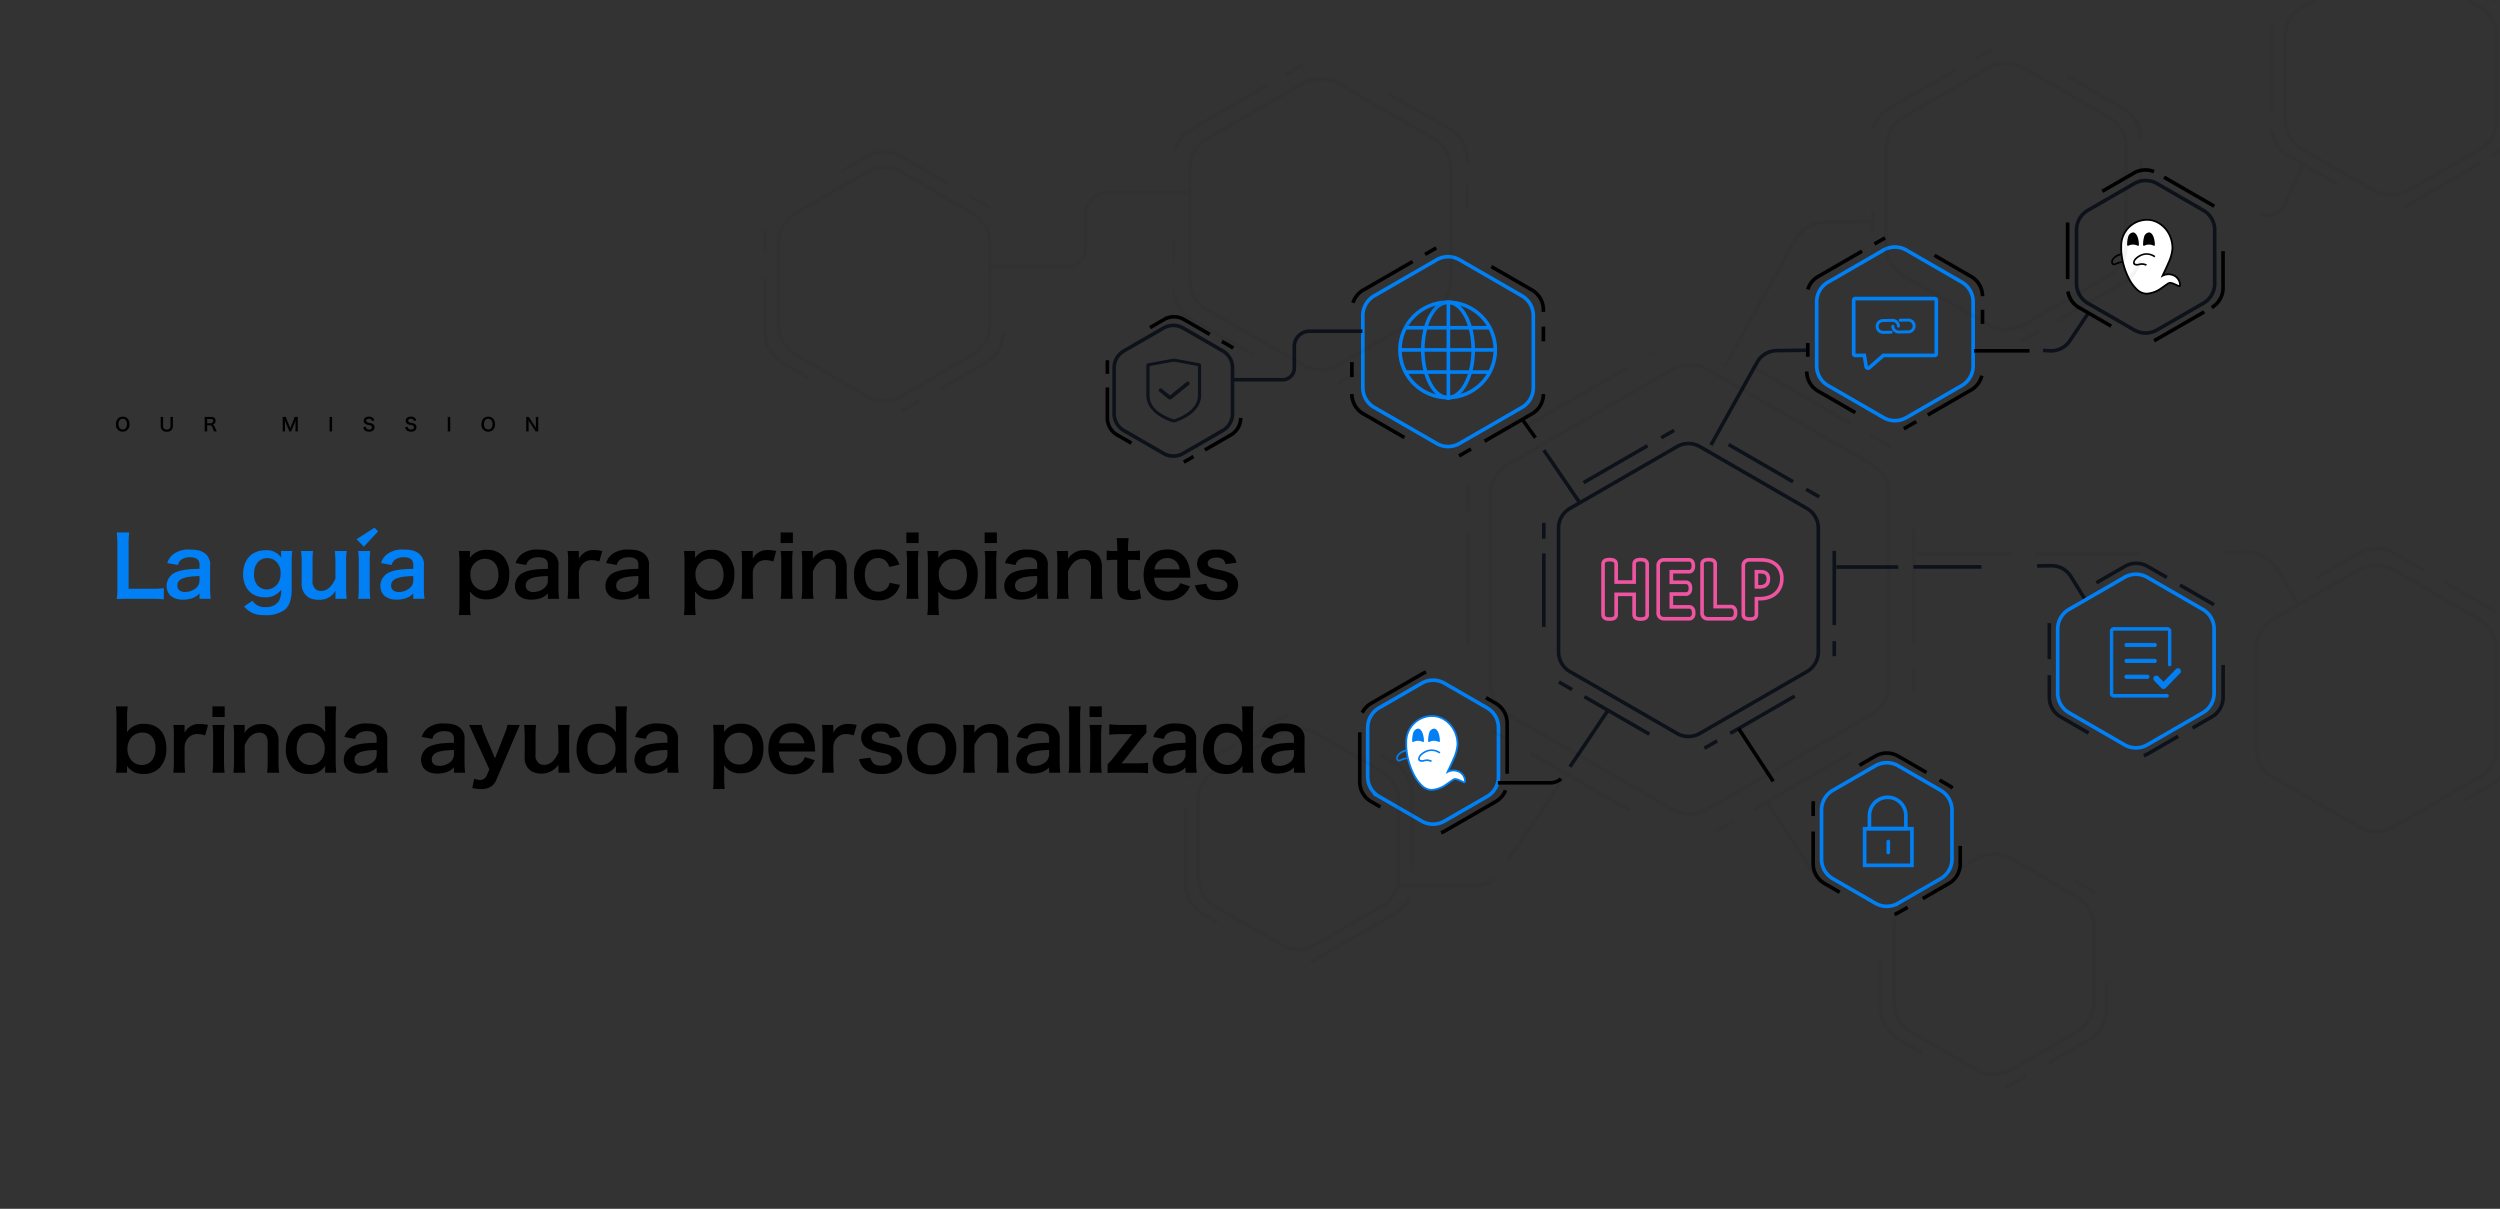 <svg xmlns="http://www.w3.org/2000/svg" xmlns:xlink="http://www.w3.org/1999/xlink" width="690" height="333.626" viewBox="0 0 690 333.626">
  <rect x="0" y="0" width="690" height="333.626" fill="#333333" stroke="none"/>
  <defs>
    <clipPath id="clip-path">
      <rect id="矩形_2278" data-name="矩形 2278" width="690" height="333.626" fill="#fff"/>
    </clipPath>
  </defs>
  <g id="小屏-banner" transform="translate(-19064 342)">
    <g id="组_21831" data-name="组 21831" transform="translate(19053.314 -450)">
      <g id="组_21800" data-name="组 21800" transform="translate(316.316 154.907)">
        <g id="新手引导_2" data-name="新手引导 2" transform="translate(205.986 35.5)">
          <path id="路径_1948" data-name="路径 1948" d="M1721.463,349.6h-14.194l-3.911,3.4a.515.515,0,0,1-.842-.3l-.506-3.1h-2.533a.409.409,0,0,1-.409-.409h0V334.317a.408.408,0,0,1,.408-.409h21.987a.409.409,0,0,1,.409.409h0v14.875A.409.409,0,0,1,1721.463,349.6Z" transform="translate(-1699.069 -333.908)" fill="none" stroke="#0080f4" stroke-linecap="round" stroke-miterlimit="10" stroke-width="1"/>
          <g id="组_799" data-name="组 799" transform="translate(6.072 5.534)">
            <path id="路径_1951" data-name="路径 1951" d="M1710.61,348.687a1.97,1.97,0,0,1-.615-1.429,2.029,2.029,0,0,1,.566-1.449,1.97,1.97,0,0,1,1.429-.615l2.629-.044a2.026,2.026,0,0,1,1.449.566,1.969,1.969,0,0,1,.614,1.429.405.405,0,0,1-.118.289.462.462,0,0,1-.285.129.4.4,0,0,1-.41-.385v-.012a1.238,1.238,0,0,0-1.243-1.2l-2.629.045a1.207,1.207,0,0,0-.851.379,1.271,1.271,0,0,0-.35.864,1.2,1.2,0,0,0,.379.851,1.267,1.267,0,0,0,.863.35l2.218-.038a.4.4,0,0,1,.014.808l-2.219.037A2.042,2.042,0,0,1,1710.61,348.687Z" transform="translate(-1709.995 -345.075)" fill="#0080f4"/>
            <path id="路径_1952" data-name="路径 1952" d="M1721.479,348.5a1.969,1.969,0,0,1-.616-1.43.4.4,0,1,1,.808-.014,1.237,1.237,0,0,0,1.242,1.2l2.63-.045a1.208,1.208,0,0,0,.851-.379,1.271,1.271,0,0,0,.349-.863,1.208,1.208,0,0,0-.379-.851,1.271,1.271,0,0,0-.863-.349l-2.218.037a.406.406,0,0,1-.008-.81l2.218-.038a2.028,2.028,0,0,1,1.448.566,1.97,1.97,0,0,1,.615,1.429,2.034,2.034,0,0,1-1.994,2.063l-2.629.045a2.031,2.031,0,0,1-1.45-.567Z" transform="translate(-1716.538 -344.961)" fill="#0080f4"/>
          </g>
        </g>
        <g id="组_21419" data-name="组 21419" transform="translate(120.466 71.868)">
          <path id="路径_37402" data-name="路径 37402" d="M1557.566,499.484,1528,482.411a6.281,6.281,0,0,1-3.141-5.439V442.827a6.282,6.282,0,0,1,3.141-5.44l29.567-17.072a6.283,6.283,0,0,1,6.281,0l29.569,17.072a6.282,6.282,0,0,1,3.141,5.44v34.144a6.281,6.281,0,0,1-3.141,5.439l-29.569,17.072A6.281,6.281,0,0,1,1557.566,499.484Z" transform="translate(-1520.797 -415.831)" fill="none" stroke="#0c111a" stroke-miterlimit="10" stroke-width="1"/>
          <line id="直线_167" data-name="直线 167" y1="4.382" transform="translate(0 25.526)" fill="none" stroke="#0c111a" stroke-miterlimit="10" stroke-width="1"/>
          <line id="直线_168" data-name="直线 168" y1="20.262" transform="translate(0 33.982)" fill="none" stroke="#0c111a" stroke-miterlimit="10" stroke-width="1"/>
          <line id="直线_169" data-name="直线 169" x1="3.64" y1="2.101" transform="translate(4.167 69.455)" fill="none" stroke="#0c111a" stroke-miterlimit="10" stroke-width="1"/>
          <line id="直线_170" data-name="直线 170" x1="17.907" y1="10.338" transform="translate(11.203 73.517)" fill="none" stroke="#0c111a" stroke-miterlimit="10" stroke-width="1"/>
          <line id="直线_171" data-name="直线 171" x1="3.516" y2="2.03" transform="translate(44.315 85.719)" fill="none" stroke="#0c111a" stroke-miterlimit="10" stroke-width="1"/>
          <line id="直线_172" data-name="直线 172" x1="17.787" y2="10.269" transform="translate(51.448 73.361)" fill="none" stroke="#0c111a" stroke-miterlimit="10" stroke-width="1"/>
          <line id="直线_173" data-name="直线 173" y2="4.159" transform="translate(80.169 58.18)" fill="none" stroke="#0c111a" stroke-miterlimit="10" stroke-width="1"/>
          <line id="直线_174" data-name="直线 174" y2="20.486" transform="translate(80.169 33.257)" fill="none" stroke="#0c111a" stroke-miterlimit="10" stroke-width="1"/>
          <line id="直线_175" data-name="直线 175" x2="3.649" y2="2.106" transform="translate(72.384 16.268)" fill="none" stroke="#0c111a" stroke-miterlimit="10" stroke-width="1"/>
          <line id="直线_176" data-name="直线 176" x2="17.802" y2="10.278" transform="translate(50.988 3.915)" fill="none" stroke="#0c111a" stroke-miterlimit="10" stroke-width="1"/>
          <line id="直线_177" data-name="直线 177" y1="2.049" x2="3.549" transform="translate(32.413)" fill="none" stroke="#0c111a" stroke-miterlimit="10" stroke-width="1"/>
          <line id="直线_178" data-name="直线 178" y1="10.19" x2="17.649" transform="translate(10.962 4.244)" fill="none" stroke="#0c111a" stroke-miterlimit="10" stroke-width="1"/>
        </g>
        <path id="路径_37403" data-name="路径 37403" d="M1695.678,350.553l-15.311-8.837a6.281,6.281,0,0,1-3.14-5.439V318.6a6.281,6.281,0,0,1,3.14-5.439l15.311-8.837a6.281,6.281,0,0,1,6.281,0l15.311,8.837a6.281,6.281,0,0,1,3.141,5.439v17.68a6.281,6.281,0,0,1-3.141,5.439l-15.311,8.837A6.281,6.281,0,0,1,1695.678,350.553Z" transform="translate(-1481.454 -282.206)" fill="none" stroke="#0080f4" stroke-miterlimit="10" stroke-width="1"/>
        <path id="路径_37404" data-name="路径 37404" d="M1732.093,406.509l-2.846,1.643a6.453,6.453,0,0,1-.616.312" transform="translate(-1508.822 -337.061)" fill="none" stroke="#000" stroke-miterlimit="10" stroke-width="1"/>
        <path id="路径_37405" data-name="路径 37405" d="M1757.731,379.423a6.283,6.283,0,0,1-2.957,3.931l-11.958,6.9" transform="translate(-1516.374 -322.64)" fill="none" stroke="#000" stroke-miterlimit="10" stroke-width="1"/>
        <line id="直线_179" data-name="直线 179" y2="3.894" transform="translate(241.541 38.588)" fill="none" stroke="#000" stroke-miterlimit="10" stroke-width="1"/>
        <path id="路径_37406" data-name="路径 37406" d="M1746.736,308.386l10.125,5.845a6.281,6.281,0,0,1,3.14,5.439" transform="translate(-1518.462 -284.819)" fill="none" stroke="#000" stroke-miterlimit="10" stroke-width="1"/>
        <path id="路径_37407" data-name="路径 37407" d="M1711.339,299.8l2.423-1.4q.244-.14.5-.258" transform="translate(-1499.616 -279.365)" fill="none" stroke="#000" stroke-miterlimit="10" stroke-width="1"/>
        <path id="路径_37408" data-name="路径 37408" d="M1671.959,316.49a6.282,6.282,0,0,1,2.858-3.576l12.131-7" transform="translate(-1478.649 -283.501)" fill="none" stroke="#000" stroke-miterlimit="10" stroke-width="1"/>
        <path id="路径_37409" data-name="路径 37409" d="M1684.778,388.288l-10.278-5.936a6.283,6.283,0,0,1-3.141-5.439" transform="translate(-1478.33 -321.304)" fill="none" stroke="#000" stroke-miterlimit="10" stroke-width="1"/>
        <path id="路径_37410" data-name="路径 37410" d="M1614.816,390.547l12.743-22.832a6.28,6.28,0,0,1,5.394-3.219l8.124-.118" transform="translate(-1448.226 -314.63)" fill="none" stroke="#0c111a" stroke-miterlimit="10" stroke-width="1"/>
        <path id="路径_37411" data-name="路径 37411" d="M1823.2,342.909l-4.948,7.422a6.281,6.281,0,0,1-5.631,2.784l-1.777-.115" transform="translate(-1552.592 -303.2)" fill="none" stroke="#0c111a" stroke-miterlimit="10" stroke-width="1"/>
        <path id="路径_37412" data-name="路径 37412" d="M1820.652,501.024l-4.015-6.469a6.281,6.281,0,0,0-5.537-2.965l-3.791.057" transform="translate(-1550.712 -382.357)" fill="none" stroke="#0c111a" stroke-miterlimit="10" stroke-width="1"/>
        <path id="路径_37413" data-name="路径 37413" d="M1694.951,646.671l-11.722-6.768a6.281,6.281,0,0,1-3.141-5.44V620.927a6.281,6.281,0,0,1,3.141-5.439l11.722-6.768a6.282,6.282,0,0,1,6.281,0l11.722,6.768a6.281,6.281,0,0,1,3.14,5.439v13.536a6.281,6.281,0,0,1-3.14,5.44l-11.722,6.768A6.283,6.283,0,0,1,1694.951,646.671Z" transform="translate(-1482.977 -444.273)" fill="none" stroke="#0080f4" stroke-miterlimit="10" stroke-width="1"/>
        <path id="路径_37414" data-name="路径 37414" d="M1675.148,634.673v-2.993a6.285,6.285,0,0,1,.094-1.081" transform="translate(-1480.347 -456.37)" fill="none" stroke="#000" stroke-miterlimit="10" stroke-width="1"/>
        <path id="路径_37415" data-name="路径 37415" d="M1682.484,665.257l-4.195-2.422a6.282,6.282,0,0,1-3.14-5.44V648.5" transform="translate(-1480.348 -465.902)" fill="none" stroke="#000" stroke-miterlimit="10" stroke-width="1"/>
        <path id="路径_37416" data-name="路径 37416" d="M1726.8,693.194l-2.646,1.528a6.268,6.268,0,0,1-.982.46" transform="translate(-1505.916 -489.696)" fill="none" stroke="#000" stroke-miterlimit="10" stroke-width="1"/>
        <path id="路径_37417" data-name="路径 37417" d="M1750.173,656.978v4.93a6.282,6.282,0,0,1-3.141,5.44l-7.215,4.166" transform="translate(-1514.778 -470.414)" fill="none" stroke="#000" stroke-miterlimit="10" stroke-width="1"/>
        <path id="路径_37418" data-name="路径 37418" d="M1749.746,618.1l2.572,1.486a6.289,6.289,0,0,1,1.029.741" transform="translate(-1520.064 -449.714)" fill="none" stroke="#000" stroke-miterlimit="10" stroke-width="1"/>
        <path id="路径_37419" data-name="路径 37419" d="M1702.45,605.545l4.39-2.535a6.283,6.283,0,0,1,6.282,0l7.828,4.519" transform="translate(-1494.883 -441.233)" fill="none" stroke="#000" stroke-miterlimit="10" stroke-width="1"/>
        <path id="路径_37420" data-name="路径 37420" d="M1276.18,385.08l-10.937-6.316a5.4,5.4,0,0,1-2.7-4.676V361.457a5.4,5.4,0,0,1,2.7-4.676l10.937-6.32a5.4,5.4,0,0,1,5.4,0l10.939,6.316a5.4,5.4,0,0,1,2.7,4.676v12.631a5.4,5.4,0,0,1-2.7,4.676l-10.939,6.316A5.4,5.4,0,0,1,1276.18,385.08Z" transform="translate(-1260.671 -306.836)" fill="none" stroke="#0c111a" stroke-miterlimit="10" stroke-width="1"/>
        <g id="组_21420" data-name="组 21420" transform="translate(0 40.527)">
          <path id="路径_37421" data-name="路径 37421" d="M1258.54,374.068v-2.852a5.361,5.361,0,0,1,.079-.916" transform="translate(-1258.54 -358.31)" fill="none" stroke="#000" stroke-miterlimit="10" stroke-width="1"/>
          <path id="路径_37422" data-name="路径 37422" d="M1265.188,401.741l-3.948-2.279a5.4,5.4,0,0,1-2.7-4.676v-8.419" transform="translate(-1258.54 -366.865)" fill="none" stroke="#000" stroke-miterlimit="10" stroke-width="1"/>
          <line id="直线_180" data-name="直线 180" x1="2.665" y2="1.539" transform="translate(21.103 38.565)" fill="none" stroke="#000" stroke-miterlimit="10" stroke-width="1"/>
          <path id="路径_37423" data-name="路径 37423" d="M1326,404.37a5.4,5.4,0,0,1-2.7,4.677l-7.178,4.144" transform="translate(-1289.199 -376.45)" fill="none" stroke="#000" stroke-miterlimit="10" stroke-width="1"/>
          <path id="路径_37424" data-name="路径 37424" d="M1326.153,359.185l2.49,1.437a5.4,5.4,0,0,1,.638.432" transform="translate(-1294.538 -352.393)" fill="none" stroke="#000" stroke-miterlimit="10" stroke-width="1"/>
          <path id="路径_37425" data-name="路径 37425" d="M1283.722,347.65l3.928-2.267a5.4,5.4,0,0,1,5.4,0l7.158,4.133" transform="translate(-1271.948 -344.659)" fill="none" stroke="#000" stroke-miterlimit="10" stroke-width="1"/>
        </g>
        <path id="路径_37426" data-name="路径 37426" d="M1427.111,598.06l-11.764-6.792a6.28,6.28,0,0,1-3.14-5.439V572.245a6.281,6.281,0,0,1,3.14-5.439l11.764-6.792a6.282,6.282,0,0,1,6.281,0l11.764,6.791a6.281,6.281,0,0,1,3.14,5.44v13.583a6.28,6.28,0,0,1-3.14,5.439l-11.764,6.792A6.282,6.282,0,0,1,1427.111,598.06Z" transform="translate(-1340.354 -418.341)" fill="none" stroke="#0080f4" stroke-miterlimit="10" stroke-width="1"/>
        <path id="路径_37427" data-name="路径 37427" d="M1473.3,624.137a6.278,6.278,0,0,1-2.7,3.122l-14.061,8.118a6.3,6.3,0,0,1-1.049.483" transform="translate(-1363.4 -452.929)" fill="none" stroke="#000" stroke-miterlimit="10" stroke-width="1"/>
        <path id="路径_37428" data-name="路径 37428" d="M1482.021,569.482l2.706,1.562a6.282,6.282,0,0,1,3.141,5.44v13.981" transform="translate(-1377.524 -423.83)" fill="none" stroke="#000" stroke-miterlimit="10" stroke-width="1"/>
        <path id="路径_37429" data-name="路径 37429" d="M1408.983,565.591a6.281,6.281,0,0,1,2.455-2.585l14.061-8.118a6.325,6.325,0,0,1,1.111-.5" transform="translate(-1338.638 -415.791)" fill="none" stroke="#000" stroke-miterlimit="10" stroke-width="1"/>
        <path id="路径_37430" data-name="路径 37430" d="M1413.222,610.538l-2.565-1.481a6.282,6.282,0,0,1-3.14-5.44V589.949" transform="translate(-1337.857 -434.727)" fill="none" stroke="#000" stroke-miterlimit="10" stroke-width="1"/>
        <path id="路径_37431" data-name="路径 37431" d="M1429.724,360.747l-17.246-9.957a6.281,6.281,0,0,1-3.14-5.439V325.437a6.282,6.282,0,0,1,3.14-5.44l17.246-9.957a6.28,6.28,0,0,1,6.281,0L1453.251,320a6.282,6.282,0,0,1,3.14,5.44v19.912a6.281,6.281,0,0,1-3.14,5.439l-17.246,9.957A6.282,6.282,0,0,1,1429.724,360.747Z" transform="translate(-1338.827 -285.252)" fill="none" stroke="#0080f4" stroke-miterlimit="10" stroke-width="1"/>
        <line id="直线_181" data-name="直线 181" y1="4.145" transform="translate(67.488 53.031)" fill="none" stroke="#000" stroke-miterlimit="10" stroke-width="1"/>
        <path id="路径_37432" data-name="路径 37432" d="M1417.379,402.275l-11.365-6.562a6.281,6.281,0,0,1-3.14-5.439" transform="translate(-1335.385 -328.418)" fill="none" stroke="#000" stroke-miterlimit="10" stroke-width="1"/>
        <line id="直线_182" data-name="直线 182" x1="3.303" y2="1.907" transform="translate(97.059 77.022)" fill="none" stroke="#000" stroke-miterlimit="10" stroke-width="1"/>
        <path id="路径_37433" data-name="路径 37433" d="M1497.428,390.275a6.281,6.281,0,0,1-3.14,5.439l-13.1,7.563" transform="translate(-1377.08 -328.418)" fill="none" stroke="#000" stroke-miterlimit="10" stroke-width="1"/>
        <line id="直线_183" data-name="直线 183" y2="4.061" transform="translate(120.348 43.235)" fill="none" stroke="#000" stroke-miterlimit="10" stroke-width="1"/>
        <path id="路径_37434" data-name="路径 37434" d="M1485.192,315.022l11.227,6.482a6.281,6.281,0,0,1,3.14,5.439v.583" transform="translate(-1379.213 -288.353)" fill="none" stroke="#000" stroke-miterlimit="10" stroke-width="1"/>
        <line id="直线_184" data-name="直线 184" y1="1.788" x2="3.096" transform="translate(87.681 21.519)" fill="none" stroke="#000" stroke-miterlimit="10" stroke-width="1"/>
        <path id="路径_37435" data-name="路径 37435" d="M1403.524,323.438a6.278,6.278,0,0,1,2.836-3.507l13.621-7.864" transform="translate(-1335.731 -286.779)" fill="none" stroke="#000" stroke-miterlimit="10" stroke-width="1"/>
        <path id="路径_37436" data-name="路径 37436" d="M1846.529,305.476l-12.789-7.383a6.281,6.281,0,0,1-3.14-5.439V277.886a6.282,6.282,0,0,1,3.14-5.44l12.789-7.383a6.282,6.282,0,0,1,6.281,0l12.789,7.383a6.282,6.282,0,0,1,3.14,5.44v14.767a6.281,6.281,0,0,1-3.14,5.439l-12.789,7.383A6.28,6.28,0,0,1,1846.529,305.476Z" transform="translate(-1563.112 -261.306)" fill="none" stroke="#0c111a" stroke-miterlimit="10" stroke-width="1"/>
        <path id="路径_37437" data-name="路径 37437" d="M1845.792,263.881l8.753-5.054a6.282,6.282,0,0,1,5.533-.368" transform="translate(-1571.2 -257.986)" fill="none" stroke="#000" stroke-miterlimit="10" stroke-width="1"/>
        <path id="路径_37438" data-name="路径 37438" d="M1825.365,304.632v-15.1q0-.267.022-.53" transform="translate(-1560.325 -274.501)" fill="none" stroke="#000" stroke-miterlimit="10" stroke-width="1"/>
        <path id="路径_37439" data-name="路径 37439" d="M1837.468,339.274l-8.871-5.122a6.281,6.281,0,0,1-3.062-4.448" transform="translate(-1560.415 -296.169)" fill="none" stroke="#000" stroke-miterlimit="10" stroke-width="1"/>
        <path id="路径_37440" data-name="路径 37440" d="M1890.2,341.752l-13.11,7.569a6.341,6.341,0,0,1-.748.368" transform="translate(-1587.467 -302.584)" fill="none" stroke="#000" stroke-miterlimit="10" stroke-width="1"/>
        <path id="路径_37441" data-name="路径 37441" d="M1913.515,305.892v10.143a6.282,6.282,0,0,1-3.14,5.439" transform="translate(-1605.584 -283.492)" fill="none" stroke="#000" stroke-miterlimit="10" stroke-width="1"/>
        <path id="路径_37442" data-name="路径 37442" d="M1882.252,262.271l13.149,7.591a6.317,6.317,0,0,1,.693.464" transform="translate(-1590.612 -260.267)" fill="none" stroke="#000" stroke-miterlimit="10" stroke-width="1"/>
        <path id="路径_37443" data-name="路径 37443" d="M1837.932,543.7l-15.305-8.837a6.281,6.281,0,0,1-3.141-5.439V511.751a6.281,6.281,0,0,1,3.141-5.439l15.305-8.837a6.282,6.282,0,0,1,6.281,0l15.306,8.837a6.281,6.281,0,0,1,3.141,5.439v17.675a6.281,6.281,0,0,1-3.141,5.439l-15.306,8.837A6.28,6.28,0,0,1,1837.932,543.7Z" transform="translate(-1557.194 -385.044)" fill="none" stroke="#0080f4" stroke-miterlimit="10" stroke-width="1"/>
        <g id="组_21801" data-name="组 21801" transform="translate(259.978 108.568)">
          <line id="直线_185" data-name="直线 185" y1="9.972" transform="translate(0.001 16.504)" fill="none" stroke="#0c111a" stroke-miterlimit="10" stroke-width="1"/>
          <path id="路径_37444" data-name="路径 37444" d="M1825.376,572.175l-7.7-4.442a6.282,6.282,0,0,1-3.141-5.439v-6.064" transform="translate(-1814.538 -525.342)" fill="none" stroke="#0c111a" stroke-miterlimit="10" stroke-width="1"/>
          <path id="路径_37445" data-name="路径 37445" d="M1879.822,592.251l-8.454,4.881a6.257,6.257,0,0,1-1.044.481" transform="translate(-1844.239 -544.52)" fill="none" stroke="#0c111a" stroke-miterlimit="10" stroke-width="1"/>
          <path id="路径_37446" data-name="路径 37446" d="M1907.522,550.136v8.911a6.281,6.281,0,0,1-3.14,5.439l-5.307,3.064" transform="translate(-1859.547 -522.098)" fill="none" stroke="#0c111a" stroke-miterlimit="10" stroke-width="1"/>
          <path id="路径_37447" data-name="路径 37447" d="M1891.662,503l8.772,5.064a6.35,6.35,0,0,1,.6.4" transform="translate(-1855.6 -497.004)" fill="none" stroke="#0c111a" stroke-miterlimit="10" stroke-width="1"/>
          <path id="路径_37448" data-name="路径 37448" d="M1842.311,495.552l7.861-4.538a6.283,6.283,0,0,1,6.281,0l5.312,3.067" transform="translate(-1829.325 -490.173)" fill="none" stroke="#0c111a" stroke-miterlimit="10" stroke-width="1"/>
        </g>
        <path id="路径_37449" data-name="路径 37449" d="M1332.093,366.561h13.976a3.238,3.238,0,0,0,3.238-3.238h0v-5.972a4.186,4.186,0,0,1,4.186-4.186h14.6" transform="translate(-1297.701 -308.66)" fill="none" stroke="#0c111a" stroke-miterlimit="10" stroke-width="1"/>
        <line id="直线_186" data-name="直线 186" x2="17.081" transform="translate(201.201 109.59)" fill="none" stroke="#0c111a" stroke-miterlimit="10" stroke-width="1"/>
        <line id="直线_187" data-name="直线 187" x2="18.797" transform="translate(222.454 109.548)" fill="none" stroke="#0c111a" stroke-miterlimit="10" stroke-width="1"/>
        <line id="直线_188" data-name="直线 188" x2="3.74" y2="5.242" transform="translate(114.402 68.674)" fill="none" stroke="#000" stroke-miterlimit="10" stroke-width="1"/>
        <line id="直线_189" data-name="直线 189" x2="9.918" y2="14.529" transform="translate(120.466 77.326)" fill="none" stroke="#0c111a" stroke-miterlimit="10" stroke-width="1"/>
        <line id="直线_190" data-name="直线 190" y2="3.796" transform="translate(193.31 47.77)" fill="none" stroke="#000" stroke-miterlimit="10" stroke-width="1"/>
        <line id="直线_191" data-name="直线 191" x2="15.294" transform="translate(239.213 49.919)" fill="none" stroke="#000" stroke-miterlimit="10" stroke-width="1"/>
        <line id="直线_192" data-name="直线 192" x2="9.555" y2="14.597" transform="translate(174.23 154.161)" fill="none" stroke="#000" stroke-miterlimit="10" stroke-width="1"/>
        <line id="直线_193" data-name="直线 193" x1="10.503" y2="15.584" transform="translate(127.673 149.141)" fill="none" stroke="#0c111a" stroke-miterlimit="10" stroke-width="1"/>
        <path id="路径_37450" data-name="路径 37450" d="M1489.025,618.454h14.194a4.428,4.428,0,0,0,3.238-1.109" transform="translate(-1381.253 -449.313)" fill="none" stroke="#000" stroke-miterlimit="10" stroke-width="1"/>
        <g id="组_21796" data-name="组 21796" transform="translate(136.811 107.543)">
          <path id="路径_38716" data-name="路径 38716" d="M1562.546,488.124a2.507,2.507,0,0,0-.449-.1,3.85,3.85,0,0,0-.583-.038,3.913,3.913,0,0,0-.6.038,2.546,2.546,0,0,0-.438.1,1.1,1.1,0,0,0-.766,1.058v5h-4.959v-5a1.1,1.1,0,0,0-.766-1.057,2.505,2.505,0,0,0-.449-.1,4.6,4.6,0,0,0-1.179,0,2.528,2.528,0,0,0-.459.106,1.1,1.1,0,0,0-.765,1.057v14a1.112,1.112,0,0,0,.182.618,1.124,1.124,0,0,0,.58.439,2.462,2.462,0,0,0,.461.107,4.608,4.608,0,0,0,1.179,0,2.444,2.444,0,0,0,.448-.1,1.1,1.1,0,0,0,.767-1.058v-5.63h4.959v5.63a1.1,1.1,0,0,0,.761,1.056,2.492,2.492,0,0,0,.443.106,3.909,3.909,0,0,0,.6.038,3.85,3.85,0,0,0,.583-.038,2.446,2.446,0,0,0,.448-.1,1.1,1.1,0,0,0,.767-1.058v-14a1.1,1.1,0,0,0-.766-1.057Z" transform="translate(-1551.129 -487.981)" fill="none" stroke="#ef54a1" stroke-miterlimit="10" stroke-width="1"/>
          <path id="路径_38717" data-name="路径 38717" d="M1593.253,501.695a1.228,1.228,0,0,0-.411-.426,1.147,1.147,0,0,0-.6-.17H1587.3v-3.54h4.052a1.183,1.183,0,0,0,.564-.141,1.161,1.161,0,0,0,.456-.457,1.537,1.537,0,0,0,.17-.519,3.075,3.075,0,0,0,.033-.479,3.463,3.463,0,0,0-.031-.488,1.533,1.533,0,0,0-.171-.541,1.259,1.259,0,0,0-.383-.425,1.124,1.124,0,0,0-.637-.2H1587.3v-2.9h4.863a1.133,1.133,0,0,0,1.042-.67,1.818,1.818,0,0,0,.138-.451,2.819,2.819,0,0,0,.043-.508,2.924,2.924,0,0,0-.042-.528,1.959,1.959,0,0,0-.134-.448,1.13,1.13,0,0,0-1.047-.685h-6.919a1.643,1.643,0,0,0-1,.345,1.515,1.515,0,0,0-.563,1.283V502.76a1.511,1.511,0,0,0,.564,1.283,1.64,1.64,0,0,0,1,.345h7a1.155,1.155,0,0,0,.6-.169,1.2,1.2,0,0,0,.423-.451,1.566,1.566,0,0,0,.177-.54,3.231,3.231,0,0,0,.032-.479,3.416,3.416,0,0,0-.032-.5A1.531,1.531,0,0,0,1593.253,501.695Z" transform="translate(-1568.459 -488.058)" fill="none" stroke="#ef54a1" stroke-miterlimit="10" stroke-width="1"/>
          <path id="路径_38718" data-name="路径 38718" d="M1618.625,501.6a1.238,1.238,0,0,0-.394-.449,1.14,1.14,0,0,0-.648-.2h-4.39V489.181a1.1,1.1,0,0,0-.765-1.057,2.515,2.515,0,0,0-.449-.1,4.6,4.6,0,0,0-1.179,0,2.518,2.518,0,0,0-.459.106,1.1,1.1,0,0,0-.765,1.057v13.5a1.512,1.512,0,0,0,.564,1.283,1.642,1.642,0,0,0,1,.345h6.447a1.136,1.136,0,0,0,.65-.2,1.207,1.207,0,0,0,.407-.491,1.788,1.788,0,0,0,.144-.493,3.411,3.411,0,0,0,.032-.5,3.541,3.541,0,0,0-.031-.5A1.608,1.608,0,0,0,1618.625,501.6Z" transform="translate(-1582.247 -487.981)" fill="none" stroke="#ef54a1" stroke-miterlimit="10" stroke-width="1"/>
          <path id="路径_38719" data-name="路径 38719" d="M1644.281,491.463a4.544,4.544,0,0,0-2.078-2.531,5.072,5.072,0,0,0-1.446-.577,9.418,9.418,0,0,0-1.129-.185c-.313-.029-.644-.043-.983-.043h-3.122a1.672,1.672,0,0,0-1.059.379,1.579,1.579,0,0,0-.547,1.294v13.456a1.1,1.1,0,0,0,.762,1.056,2.41,2.41,0,0,0,.453.106,3.944,3.944,0,0,0,.594.038,4,4,0,0,0,.594-.037,2.292,2.292,0,0,0,.457-.11,1.154,1.154,0,0,0,.538-.389,1.094,1.094,0,0,0,.22-.664v-4.413h.817a7.979,7.979,0,0,0,2.6-.384,5.476,5.476,0,0,0,1.94-1.134,5.039,5.039,0,0,0,1.238-1.8,6.02,6.02,0,0,0,.423-2.291A5.524,5.524,0,0,0,1644.281,491.463Zm-6.746-.057h.952a6.065,6.065,0,0,1,.895.069,1.916,1.916,0,0,1,.709.263,1.485,1.485,0,0,1,.521.577,2.232,2.232,0,0,1,.226,1.08,2.692,2.692,0,0,1-.152.925,1.774,1.774,0,0,1-.406.656,1.9,1.9,0,0,1-.681.432,3.277,3.277,0,0,1-1.156.169h-.907Z" transform="translate(-1595.207 -488.058)" fill="none" stroke="#ef54a1" stroke-miterlimit="10" stroke-width="1"/>
        </g>
        <g id="组_21426" data-name="组 21426" transform="translate(79.722 150.714)">
          <path id="路径_37377-2" data-name="路径 37377-2" d="M1432.219,602.33a3.468,3.468,0,0,0-1.767.4,2.275,2.275,0,0,1-.732.21c-.327-.2-.254-.623-.108-.9a2.519,2.519,0,0,1,.586-.688,4,4,0,0,1,1.73-.748l-.051-.463a3.575,3.575,0,0,0-1.977.855,2.915,2.915,0,0,0-.7.818c-.283.631-.261,1.388.493,1.586a2.272,2.272,0,0,0,.935-.246c.534-.2,1.2-.554,1.717-.3Z" transform="translate(-1429.036 -590.867)" fill="#0080f4"/>
          <path id="路径_37378-2" data-name="路径 37378-2" d="M1435.505,592.3a19.662,19.662,0,0,0,1.376,3.81,11.728,11.728,0,0,0,2.238,3.252,4.125,4.125,0,0,0,2.81,1.34,7.693,7.693,0,0,0,4.15-1.55c.572-.381,1.076-.758,1.485-1.035a2.47,2.47,0,0,1,.855-.427,3.452,3.452,0,0,1,1.152.327c.445.187.909.421,1.309.579a.244.244,0,0,0,.307-.156.211.211,0,0,0,.011-.054,2.992,2.992,0,0,0-1.917-2.825,3.553,3.553,0,0,0-2.9.166c.526-1.127,1.122-2.341,1.637-3.571a11.329,11.329,0,0,0,1.094-3.969c0-4.752-3.565-7.88-6.953-7.88a7.131,7.131,0,0,0-7.185,7.4v.014a13.658,13.658,0,0,0,.058,1.861l.051.463c.07.568.161,1.146.29,1.724Z" transform="translate(-1432.193 -580.307)" fill="#fff" stroke="#0080f4" stroke-miterlimit="10" stroke-width="0.5"/>
          <path id="路径_37379-2" data-name="路径 37379-2" d="M1448.144,589a1.6,1.6,0,0,1,1.356-1.262c.62.012,1.034.672,1.26,1.253a6.826,6.826,0,0,1,.362,2.224.244.244,0,0,1-.269.216.241.241,0,0,1-.093-.029,2.43,2.43,0,0,0-1.26-.3,2.457,2.457,0,0,0-1.268.3.244.244,0,0,1-.329-.1.248.248,0,0,1-.026-.083A7.669,7.669,0,0,1,1448.144,589Z" transform="translate(-1439.066 -584.261)" fill="#0080f4"/>
          <path id="路径_37380-2" data-name="路径 37380-2" d="M1438.811,591.4a.244.244,0,0,1-.329-.1.248.248,0,0,1-.026-.083,7.672,7.672,0,0,1,.268-2.216,1.6,1.6,0,0,1,1.356-1.263c.619.012,1.034.671,1.263,1.253a6.842,6.842,0,0,1,.362,2.224.244.244,0,0,1-.362.187,2.776,2.776,0,0,0-2.532,0Z" transform="translate(-1434.05 -584.262)" fill="#0080f4"/>
          <path id="路径_37381-2" data-name="路径 37381-2" d="M1447.826,601.184a3.489,3.489,0,0,0-3.781-.3,4.209,4.209,0,0,0-1.283.949c-.3.351-.574.856-.058,1.122a2.446,2.446,0,0,0,.819-.043,2.942,2.942,0,0,1,2.274.224l-.29.362a2.579,2.579,0,0,0-1.9-.13,2.613,2.613,0,0,1-1.006.043c-1.01-.263-.627-1.341-.181-1.883a4.613,4.613,0,0,1,1.427-1.057,4.084,4.084,0,0,1,4.266.34Z" transform="translate(-1435.916 -590.807)" fill="#0080f4"/>
        </g>
        <g id="组_21424" data-name="组 21424" transform="translate(80.751 36.504)">
          <circle id="椭圆_1642" data-name="椭圆 1642" cx="13.164" cy="13.164" r="13.164" fill="none" stroke="#0080f4" stroke-miterlimit="10" stroke-width="1"/>
          <path id="直线_194" data-name="直线 194" d="M0,0H26.328" transform="translate(0 13.164)" fill="none" stroke="#0080f4" stroke-width="1"/>
          <line id="直线_195" data-name="直线 195" x2="23.313" transform="translate(1.508 7.044)" fill="none" stroke="#0080f4" stroke-miterlimit="10" stroke-width="1"/>
          <line id="直线_196" data-name="直线 196" x2="23.038" transform="translate(1.508 19.284)" fill="none" stroke="#0080f4" stroke-miterlimit="10" stroke-width="1"/>
          <line id="直线_197" data-name="直线 197" y1="26.954" transform="translate(13.368 0.026)" fill="none" stroke="#0080f4" stroke-miterlimit="10" stroke-width="1"/>
          <ellipse id="椭圆_1643" data-name="椭圆 1643" cx="6.958" cy="13.151" rx="6.958" ry="13.151" transform="translate(6.305 0.026)" fill="none" stroke="#0080f4" stroke-miterlimit="10" stroke-width="1"/>
        </g>
        <g id="组_21425" data-name="组 21425" transform="translate(209.007 173.15)">
          <rect id="矩形_2213" data-name="矩形 2213" width="13.053" height="10.108" transform="translate(0 8.668)" fill="none" stroke="#0080f4" stroke-miterlimit="10" stroke-width="1"/>
          <path id="矩形_2214" data-name="矩形 2214" d="M1713.4,628.291h0a5.024,5.024,0,0,1,5.024,5.024v3.59H1708.38v-3.59A5.024,5.024,0,0,1,1713.4,628.291Z" transform="translate(-1707.047 -628.291)" fill="none" stroke="#0080f4" stroke-miterlimit="10" stroke-width="1"/>
          <line id="直线_198" data-name="直线 198" y2="3.032" transform="translate(6.526 12.205)" fill="none" stroke="#0080f4" stroke-linecap="round" stroke-miterlimit="10" stroke-width="1"/>
        </g>
        <g id="组_21797" data-name="组 21797" transform="translate(10.769 52.065)">
          <path id="路径_38720" data-name="路径 38720" d="M1296.165,370.624l-6.906-1.279a.647.647,0,0,0-.229,0l-6.946,1.279a.629.629,0,0,0-.514.619v8.187a5.945,5.945,0,0,0,1.208,3.586,9.279,9.279,0,0,0,2.559,2.291,14.686,14.686,0,0,0,3.647,1.633.627.627,0,0,0,.327,0,14.748,14.748,0,0,0,3.625-1.648,9.315,9.315,0,0,0,2.544-2.3,5.932,5.932,0,0,0,1.2-3.568v-8.183A.629.629,0,0,0,1296.165,370.624Zm-.366,8.882c0,1.954-1.119,3.662-3.325,5.077a15,15,0,0,1-3.276,1.531.162.162,0,0,1-.108,0q-6.639-2.268-6.639-6.607v-7.981a.167.167,0,0,1,.136-.165l6.528-1.2a.162.162,0,0,1,.06,0l6.487,1.2a.167.167,0,0,1,.136.165Z" transform="translate(-1281.57 -369.334)" fill="#0c111a"/>
        </g>
        <g id="组_21426-2" data-name="组 21426" transform="translate(277.055 13.766)">
          <path id="路径_37377-2-2" data-name="路径 37377-2" d="M1854.241,309.45a3.467,3.467,0,0,0-1.767.4,2.265,2.265,0,0,1-.732.21c-.327-.2-.254-.623-.108-.9a2.513,2.513,0,0,1,.586-.688,4,4,0,0,1,1.73-.748l-.051-.463a3.573,3.573,0,0,0-1.977.855,2.913,2.913,0,0,0-.7.818c-.283.631-.261,1.388.493,1.587a2.273,2.273,0,0,0,.935-.246c.534-.2,1.2-.554,1.716-.3Z" transform="translate(-1851.059 -297.987)"/>
          <path id="路径_37378-2-2" data-name="路径 37378-2" d="M1857.528,299.419a19.652,19.652,0,0,0,1.376,3.81,11.708,11.708,0,0,0,2.238,3.252,4.125,4.125,0,0,0,2.81,1.34,7.7,7.7,0,0,0,4.15-1.55c.572-.381,1.075-.758,1.484-1.035a2.47,2.47,0,0,1,.855-.427,3.452,3.452,0,0,1,1.152.327c.445.187.91.421,1.309.579a.243.243,0,0,0,.307-.156.257.257,0,0,0,.011-.054,2.994,2.994,0,0,0-1.917-2.825,3.555,3.555,0,0,0-2.9.166c.527-1.127,1.122-2.341,1.637-3.571a11.328,11.328,0,0,0,1.094-3.969c0-4.752-3.565-7.88-6.953-7.88a7.131,7.131,0,0,0-7.185,7.4v.014a13.556,13.556,0,0,0,.058,1.861l.051.463c.07.568.161,1.146.29,1.724Z" transform="translate(-1854.216 -287.427)" fill="#fff" stroke="#000" stroke-miterlimit="10" stroke-width="0.5"/>
          <path id="路径_37379-2-2" data-name="路径 37379-2" d="M1870.167,296.116a1.605,1.605,0,0,1,1.356-1.262c.619.012,1.034.671,1.26,1.253a6.829,6.829,0,0,1,.363,2.224.245.245,0,0,1-.27.217.251.251,0,0,1-.093-.03,2.43,2.43,0,0,0-1.26-.3,2.458,2.458,0,0,0-1.268.3.244.244,0,0,1-.329-.1.24.24,0,0,1-.026-.083A7.666,7.666,0,0,1,1870.167,296.116Z" transform="translate(-1861.089 -291.381)"/>
          <path id="路径_37380-2-2" data-name="路径 37380-2" d="M1860.834,298.521a.244.244,0,0,1-.355-.187,7.647,7.647,0,0,1,.268-2.216,1.6,1.6,0,0,1,1.356-1.262c.619.012,1.034.671,1.263,1.253a6.848,6.848,0,0,1,.362,2.224.244.244,0,0,1-.362.187,2.777,2.777,0,0,0-2.532,0Z" transform="translate(-1856.073 -291.382)"/>
          <path id="路径_37381-2-2" data-name="路径 37381-2" d="M1869.849,308.3a3.489,3.489,0,0,0-3.781-.3,4.2,4.2,0,0,0-1.283.949c-.3.351-.574.856-.058,1.122a2.448,2.448,0,0,0,.819-.043,2.942,2.942,0,0,1,2.274.224l-.29.362a2.58,2.58,0,0,0-1.905-.13,2.6,2.6,0,0,1-1.006.043c-1.01-.263-.627-1.341-.181-1.883a4.615,4.615,0,0,1,1.427-1.057,4.084,4.084,0,0,1,4.266.34Z" transform="translate(-1857.939 -297.926)"/>
        </g>
        <g id="组_21798" data-name="组 21798" transform="translate(14.196 58.408)">
          <path id="路径_38721" data-name="路径 38721" d="M1291.987,387.839a.731.731,0,0,1-.464-.165l-2.434-1.991a.514.514,0,0,1,.651-.8l2.248,1.839,4.584-3.711a.514.514,0,0,1,.647.8l-4.771,3.862A.73.73,0,0,1,1291.987,387.839Z" transform="translate(-1288.9 -382.9)" fill="#0c111a"/>
        </g>
        <path id="路径_38722" data-name="路径 38722" d="M1884.362,555.711l-.015-.015a.3.3,0,0,0-.427,0l-3.765,3.874c-.005,0-.013,0-.015,0l-1.766-1.818a.312.312,0,1,0-.448.434l2,2.061a.3.3,0,0,0,.194.089h.044a.305.305,0,0,0,.2-.089l4-4.118A.3.3,0,0,0,1884.362,555.711Z" transform="translate(-1588.642 -417.582)" fill="#0080f4" stroke="#0080f4" stroke-width="1"/>
        <g id="组_21799" data-name="组 21799" transform="translate(276.821 126.32)">
          <path id="路径_38723" data-name="路径 38723" d="M1859.635,556.187a.444.444,0,1,0,0,.887h5.763a.444.444,0,0,0,0-.887Z" transform="translate(-1855.155 -543.072)" fill="#0080f4" stroke="#0080f4" stroke-miterlimit="10" stroke-width="0.25"/>
          <path id="路径_38724" data-name="路径 38724" d="M1867.839,547.26a.445.445,0,0,0-.444-.444h-7.76a.444.444,0,0,0,0,.888h7.76A.445.445,0,0,0,1867.839,547.26Z" transform="translate(-1855.155 -538.082)" fill="#0080f4" stroke="#0080f4" stroke-miterlimit="10" stroke-width="0.25"/>
          <path id="路径_38725" data-name="路径 38725" d="M1867.4,537.445h-7.76a.444.444,0,0,0,0,.888h7.76a.444.444,0,0,0,0-.888Z" transform="translate(-1855.155 -533.093)" fill="#0080f4" stroke="#0080f4" stroke-miterlimit="10" stroke-width="0.25"/>
          <path id="路径_38727" data-name="路径 38727" d="M1866.214,546.606h-14.7a.269.269,0,0,1-.269-.268V529.1a.269.269,0,0,1,.269-.268h14.8a.269.269,0,0,1,.268.268v9.237a.345.345,0,1,0,.691,0V529.1a.96.96,0,0,0-.959-.959h-14.8a.96.96,0,0,0-.959.959v17.241a.96.96,0,0,0,.959.959h14.7a.345.345,0,0,0,0-.691Z" transform="translate(-1850.559 -528.138)" fill="#0080f4" stroke="#0080f4" stroke-miterlimit="10" stroke-width="0.25"/>
        </g>
      </g>
      <g id="蒙版组_29" data-name="蒙版组 29" transform="translate(10.685 108)" clip-path="url(#clip-path)">
        <g id="组_21645" data-name="组 21645" transform="translate(211.18 -15.165)" opacity="0.05">
          <g id="组_21643" data-name="组 21643" transform="translate(193.995 110.23)">
            <path id="路径_38579" data-name="路径 38579" d="M931.22-360.38l-45.353-26.185a9.634,9.634,0,0,1-4.817-8.343v-52.37a9.635,9.635,0,0,1,4.817-8.344l45.353-26.185a9.635,9.635,0,0,1,9.634,0l45.354,26.185a9.635,9.635,0,0,1,4.817,8.344v52.37a9.634,9.634,0,0,1-4.817,8.343L940.854-360.38A9.635,9.635,0,0,1,931.22-360.38Z" transform="translate(-874.82 488.686)" fill="none" stroke="#000" stroke-miterlimit="10" stroke-width="1"/>
            <line id="直线_476" data-name="直线 476" y1="6.721" transform="translate(0 39.151)" fill="none" stroke="#000" stroke-miterlimit="10" stroke-width="1"/>
            <line id="直线_477" data-name="直线 477" y1="31.078" transform="translate(0 52.122)" fill="none" stroke="#000" stroke-miterlimit="10" stroke-width="1"/>
            <line id="直线_478" data-name="直线 478" x1="5.582" y1="3.223" transform="translate(6.392 106.529)" fill="none" stroke="#000" stroke-miterlimit="10" stroke-width="1"/>
            <line id="直线_479" data-name="直线 479" x1="27.465" y1="15.857" transform="translate(17.184 112.759)" fill="none" stroke="#000" stroke-miterlimit="10" stroke-width="1"/>
            <line id="直线_480" data-name="直线 480" x1="5.393" y2="3.114" transform="translate(67.97 131.474)" fill="none" stroke="#000" stroke-miterlimit="10" stroke-width="1"/>
            <line id="直线_481" data-name="直线 481" x1="27.281" y2="15.751" transform="translate(78.911 112.521)" fill="none" stroke="#000" stroke-miterlimit="10" stroke-width="1"/>
            <line id="直线_482" data-name="直线 482" y2="6.378" transform="translate(122.963 89.236)" fill="none" stroke="#000" stroke-miterlimit="10" stroke-width="1"/>
            <line id="直线_483" data-name="直线 483" y2="31.421" transform="translate(122.963 51.009)" fill="none" stroke="#000" stroke-miterlimit="10" stroke-width="1"/>
            <line id="直线_484" data-name="直线 484" x2="5.596" y2="3.231" transform="translate(111.023 24.952)" fill="none" stroke="#000" stroke-miterlimit="10" stroke-width="1"/>
            <line id="直线_485" data-name="直线 485" x2="27.305" y2="15.764" transform="translate(78.205 6.005)" fill="none" stroke="#000" stroke-miterlimit="10" stroke-width="1"/>
            <line id="直线_486" data-name="直线 486" y1="3.143" x2="5.444" transform="translate(49.714)" fill="none" stroke="#000" stroke-miterlimit="10" stroke-width="1" opacity="0.5"/>
            <line id="直线_487" data-name="直线 487" y1="15.629" x2="27.07" transform="translate(16.814 6.51)" fill="none" stroke="#000" stroke-miterlimit="10" stroke-width="1"/>
          </g>
          <path id="路径_38580" data-name="路径 38580" d="M1121.836-572.841,1098.353-586.4a9.633,9.633,0,0,1-4.817-8.343v-27.116a9.633,9.633,0,0,1,4.817-8.343l23.483-13.558a9.632,9.632,0,0,1,9.634,0l23.483,13.558a9.634,9.634,0,0,1,4.817,8.343v27.116a9.634,9.634,0,0,1-4.817,8.343l-23.483,13.558A9.635,9.635,0,0,1,1121.836-572.841Z" transform="translate(-784.161 677.675)" fill="none" stroke="#000" stroke-miterlimit="10" stroke-width="1"/>
          <path id="路径_38581" data-name="路径 38581" d="M1170.854-501.2l-4.365,2.52a9.77,9.77,0,0,1-.945.479" transform="translate(-819.179 607.718)" fill="none" stroke="#000" stroke-miterlimit="10" stroke-width="1"/>
          <path id="路径_38582" data-name="路径 38582" d="M1208.226-539.016a9.636,9.636,0,0,1-4.535,6.029l-18.342,10.59" transform="translate(-828.81 626.109)" fill="none" stroke="#000" stroke-miterlimit="10" stroke-width="1"/>
          <line id="直线_488" data-name="直线 488" y2="5.972" transform="translate(379.697 59.186)" fill="none" stroke="#000" stroke-miterlimit="10" stroke-width="1"/>
          <path id="路径_38583" data-name="路径 38583" d="M1190.822-638.194l15.53,8.967a9.633,9.633,0,0,1,4.817,8.343" transform="translate(-831.472 674.341)" fill="none" stroke="#000" stroke-miterlimit="10" stroke-width="1"/>
          <path id="路径_38584" data-name="路径 38584" d="M1141.4-649.955l3.716-2.146q.374-.216.762-.4" transform="translate(-807.435 681.296)" fill="none" stroke="#000" stroke-miterlimit="10" stroke-width="1"/>
          <path id="路径_38585" data-name="路径 38585" d="M1086.423-625.423a9.634,9.634,0,0,1,4.384-5.485l18.606-10.743" transform="translate(-780.701 676.022)" fill="none" stroke="#000" stroke-miterlimit="10" stroke-width="1"/>
          <path id="路径_38587" data-name="路径 38587" d="M1006.642-519.884l19.545-35.019a9.633,9.633,0,0,1,8.272-4.938l12.461-.181" transform="translate(-741.903 636.325)" fill="none" stroke="#000" stroke-miterlimit="10" stroke-width="1"/>
          <path id="路径_38588" data-name="路径 38588" d="M1291.57-590l-4.505,9.978c-1.134,2.511-3.088,3.938-5.127,3.743l-1.62-.154" transform="translate(-867.294 650.901)" fill="none" stroke="#000" stroke-miterlimit="10" stroke-width="1"/>
          <path id="路径_38589" data-name="路径 38589" d="M1295.855-367.945l-6.158-9.922a9.634,9.634,0,0,0-8.492-4.549l-5.815.087" transform="translate(-872.599 549.955)" fill="none" stroke="#000" stroke-miterlimit="10" stroke-width="1"/>
          <path id="路径_38590" data-name="路径 38590" d="M1120.52-160.623,1102.541-171a9.634,9.634,0,0,1-4.817-8.343v-20.761a9.633,9.633,0,0,1,4.817-8.343l17.979-10.381a9.635,9.635,0,0,1,9.634,0l17.98,10.381a9.633,9.633,0,0,1,4.817,8.343v20.761a9.634,9.634,0,0,1-4.817,8.343l-17.98,10.381A9.635,9.635,0,0,1,1120.52-160.623Z" transform="translate(-786.197 471.027)" fill="none" stroke="#000" stroke-miterlimit="10" stroke-width="1"/>
          <path id="路径_38592" data-name="路径 38592" d="M1102.125-137.645l-6.434-3.714a9.636,9.636,0,0,1-4.817-8.344v-13.639" transform="translate(-782.866 443.415)" fill="none" stroke="#000" stroke-miterlimit="10" stroke-width="1"/>
          <path id="路径_38593" data-name="路径 38593" d="M1163.486-100.947l-4.058,2.343a9.643,9.643,0,0,1-1.509.7" transform="translate(-815.471 413.07)" fill="none" stroke="#000" stroke-miterlimit="10" stroke-width="1"/>
          <path id="路径_38594" data-name="路径 38594" d="M1197.046-151.51v7.561a9.635,9.635,0,0,1-4.817,8.344l-11.067,6.389" transform="translate(-826.774 437.66)" fill="none" stroke="#000" stroke-miterlimit="10" stroke-width="1"/>
          <path id="路径_38595" data-name="路径 38595" d="M1195.024-205.792l3.946,2.278a9.644,9.644,0,0,1,1.576,1.136" transform="translate(-833.516 464.058)" fill="none" stroke="#000" stroke-miterlimit="10" stroke-width="1"/>
          <path id="路径_38597" data-name="路径 38597" d="M522.766-526l-19.514-11.266a9.634,9.634,0,0,1-4.817-8.343v-22.533a9.634,9.634,0,0,1,4.817-8.343l19.514-11.266a9.634,9.634,0,0,1,9.634,0l19.513,11.266a9.634,9.634,0,0,1,4.817,8.343v22.533a9.634,9.634,0,0,1-4.817,8.343L532.4-526A9.635,9.635,0,0,1,522.766-526Z" transform="translate(-494.755 650.438)" fill="none" stroke="#000" stroke-miterlimit="10" stroke-width="1"/>
          <g id="组_21644" data-name="组 21644" transform="translate(0 57.145)">
            <path id="路径_38598" data-name="路径 38598" d="M491.271-548.956v-5.085a9.6,9.6,0,0,1,.14-1.635" transform="translate(-491.271 577.066)" fill="none" stroke="#000" stroke-miterlimit="10" stroke-width="1"/>
            <path id="路径_38599" data-name="路径 38599" d="M503.131-502.165l-7.043-4.066a9.635,9.635,0,0,1-4.817-8.343v-15.019" transform="translate(-491.271 564.381)" fill="none" stroke="#000" stroke-miterlimit="10" stroke-width="1"/>
            <line id="直线_489" data-name="直线 489" x1="4.754" y2="2.745" transform="translate(37.645 68.796)" fill="none" stroke="#000" stroke-miterlimit="10" stroke-width="1"/>
            <path id="路径_38600" data-name="路径 38600" d="M602.4-500.356a9.649,9.649,0,0,1-.138,1.626,9.637,9.637,0,0,1-4.679,6.717l-12.805,7.393" transform="translate(-536.745 550.163)" fill="none" stroke="#000" stroke-miterlimit="10" stroke-width="1"/>
            <path id="路径_38601" data-name="路径 38601" d="M601.06-573.727l4.441,2.564a9.69,9.69,0,0,1,1.139.771" transform="translate(-544.663 585.844)" fill="none" stroke="#000" stroke-miterlimit="10" stroke-width="1"/>
            <path id="路径_38602" data-name="路径 38602" d="M532.161-591.98l7.006-4.045a9.634,9.634,0,0,1,9.634,0l12.77,7.372" transform="translate(-511.156 597.316)" fill="none" stroke="#000" stroke-miterlimit="10" stroke-width="1"/>
          </g>
          <path id="路径_38603" data-name="路径 38603" d="M746.694-228.043,728.651-238.46a9.633,9.633,0,0,1-4.817-8.343v-20.834a9.634,9.634,0,0,1,4.817-8.343L746.694-286.4a9.635,9.635,0,0,1,9.634,0l18.043,10.417a9.634,9.634,0,0,1,4.817,8.343V-246.8a9.633,9.633,0,0,1-4.817,8.343l-18.043,10.417A9.635,9.635,0,0,1,746.694-228.043Z" transform="translate(-604.37 503.885)" fill="none" stroke="#000" stroke-miterlimit="10" stroke-width="1"/>
          <path id="路径_38604" data-name="路径 38604" d="M811.517-197.36a9.633,9.633,0,0,1-4.137,4.788l-21.566,12.451a9.643,9.643,0,0,1-1.609.741" transform="translate(-633.729 459.957)" fill="none" stroke="#000" stroke-miterlimit="10" stroke-width="1"/>
          <path id="路径_38605" data-name="路径 38605" d="M821.241-273.667l4.15,2.4a9.634,9.634,0,0,1,4.817,8.343v21.446" transform="translate(-651.74 497.066)" fill="none" stroke="#000" stroke-miterlimit="10" stroke-width="1"/>
          <path id="路径_38606" data-name="路径 38606" d="M719.27-277.557a9.637,9.637,0,0,1,2.5-3.1,9.645,9.645,0,0,1,1.263-.87L744.6-293.974a9.689,9.689,0,0,1,1.7-.774" transform="translate(-602.15 507.318)" fill="none" stroke="#000" stroke-miterlimit="10" stroke-width="1"/>
          <path id="路径_38607" data-name="路径 38607" d="M725.973-213.514l-3.934-2.272a9.635,9.635,0,0,1-4.817-8.344v-20.964" transform="translate(-601.154 483.171)" fill="none" stroke="#000" stroke-miterlimit="10" stroke-width="1"/>
          <path id="路径_38608" data-name="路径 38608" d="M750.674-557.748,724.223-573.02a9.633,9.633,0,0,1-4.817-8.343v-30.543a9.635,9.635,0,0,1,4.817-8.344l26.451-15.271a9.632,9.632,0,0,1,9.634,0l26.452,15.271a9.635,9.635,0,0,1,4.817,8.344v30.543a9.633,9.633,0,0,1-4.817,8.343l-26.452,15.272A9.635,9.635,0,0,1,750.674-557.748Z" transform="translate(-602.216 673.669)" fill="none" stroke="#000" stroke-miterlimit="10" stroke-width="1"/>
          <line id="直线_490" data-name="直线 490" y1="6.357" transform="translate(112.738 81.339)" fill="none" stroke="#000" stroke-miterlimit="10" stroke-width="1"/>
          <path id="路径_38609" data-name="路径 38609" d="M732.987-505.458l-17.432-10.064a9.634,9.634,0,0,1-4.817-8.343" transform="translate(-598.001 618.741)" fill="none" stroke="#000" stroke-miterlimit="10" stroke-width="1"/>
          <line id="直线_491" data-name="直线 491" x1="5.066" y2="2.925" transform="translate(158.092 118.136)" fill="none" stroke="#000" stroke-miterlimit="10" stroke-width="1"/>
          <line id="直线_492" data-name="直线 492" y2="6.228" transform="translate(193.813 66.313)" fill="none" stroke="#000" stroke-miterlimit="10" stroke-width="1"/>
          <path id="路径_38611" data-name="路径 38611" d="M825.669-628.929l17.22,9.942a9.634,9.634,0,0,1,4.817,8.343v.893" transform="translate(-653.893 669.835)" fill="none" stroke="#000" stroke-miterlimit="10" stroke-width="1"/>
          <line id="直线_493" data-name="直线 493" y1="2.742" x2="4.749" transform="translate(143.709 33.006)" fill="none" stroke="#000" stroke-miterlimit="10" stroke-width="1"/>
          <path id="路径_38612" data-name="路径 38612" d="M711.649-615.615A9.631,9.631,0,0,1,716-620.993l20.892-12.062" transform="translate(-598.444 671.841)" fill="none" stroke="#000" stroke-miterlimit="10" stroke-width="1"/>
          <path id="路径_38613" data-name="路径 38613" d="M1332.34-636.579,1312.725-647.9a9.634,9.634,0,0,1-4.817-8.343V-678.9a9.635,9.635,0,0,1,4.817-8.344l19.615-11.324a9.635,9.635,0,0,1,9.634,0l19.615,11.324a9.634,9.634,0,0,1,4.817,8.344v22.649a9.634,9.634,0,0,1-4.817,8.343l-19.615,11.324A9.632,9.632,0,0,1,1332.34-636.579Z" transform="translate(-888.413 704.327)" fill="none" stroke="#000" stroke-miterlimit="10" stroke-width="1"/>
          <path id="路径_38614" data-name="路径 38614" d="M1329.118-699.519l13.426-7.751a9.637,9.637,0,0,1,8.487-.565" transform="translate(-898.727 708.561)" fill="none" stroke="#000" stroke-miterlimit="10" stroke-width="1"/>
          <path id="路径_38615" data-name="路径 38615" d="M1300.6-641.283v-23.154q0-.409.034-.813" transform="translate(-884.86 687.499)" fill="none" stroke="#000" stroke-miterlimit="10" stroke-width="1"/>
          <path id="路径_38616" data-name="路径 38616" d="M1319.141-593.752l-13.606-7.856a9.633,9.633,0,0,1-4.7-6.822" transform="translate(-884.974 659.866)" fill="none" stroke="#000" stroke-miterlimit="10" stroke-width="1"/>
          <path id="路径_38617" data-name="路径 38617" d="M1393.031-591.61,1372.923-580a9.651,9.651,0,0,1-1.148.565" transform="translate(-919.472 651.686)" fill="none" stroke="#000" stroke-miterlimit="10" stroke-width="1"/>
          <path id="路径_38618" data-name="路径 38618" d="M1424.1-641.676v15.557a9.633,9.633,0,0,1-4.817,8.343" transform="translate(-942.575 676.034)" fill="none" stroke="#000" stroke-miterlimit="10" stroke-width="1"/>
          <path id="路径_38619" data-name="路径 38619" d="M1380.022-702.577l20.167,11.644a9.683,9.683,0,0,1,1.063.711" transform="translate(-923.482 705.651)" fill="none" stroke="#000" stroke-miterlimit="10" stroke-width="1"/>
          <path id="路径_38620" data-name="路径 38620" d="M1320.684-303.176l-23.475-13.554a9.633,9.633,0,0,1-4.817-8.343V-352.18a9.634,9.634,0,0,1,4.817-8.343l23.475-13.554a9.635,9.635,0,0,1,9.634,0l23.475,13.554a9.634,9.634,0,0,1,4.817,8.343v27.107a9.633,9.633,0,0,1-4.817,8.343l-23.475,13.554A9.632,9.632,0,0,1,1320.684-303.176Z" transform="translate(-880.866 546.525)" fill="none" stroke="#000" stroke-miterlimit="10" stroke-width="1"/>
          <path id="路径_38623" data-name="路径 38623" d="M1416.463-300.676v13.667a9.636,9.636,0,0,1-4.817,8.343l-8.139,4.7" transform="translate(-934.903 510.201)" fill="none" stroke="#000" stroke-miterlimit="10" stroke-width="1"/>
          <path id="路径_38624" data-name="路径 38624" d="M1393.159-366.481l13.455,7.768a9.675,9.675,0,0,1,.924.607" transform="translate(-929.871 542.203)" fill="none" stroke="#000" stroke-miterlimit="10" stroke-width="1"/>
          <path id="路径_38625" data-name="路径 38625" d="M1324.258-376.143l12.057-6.961a9.635,9.635,0,0,1,9.634,0l8.147,4.7" transform="translate(-896.364 550.915)" fill="none" stroke="#000" stroke-miterlimit="10" stroke-width="1"/>
          <path id="路径_38626" data-name="路径 38626" d="M611.92-555.129h21.436a4.966,4.966,0,0,0,4.966-4.966v-9.161a6.421,6.421,0,0,1,6.421-6.421h22.391" transform="translate(-549.944 643.937)" fill="none" stroke="#000" stroke-miterlimit="10" stroke-width="1"/>
          <line id="直线_495" data-name="直线 495" x2="26.198" transform="translate(317.824 168.088)" fill="none" stroke="#000" stroke-miterlimit="10" stroke-width="1"/>
          <line id="直线_496" data-name="直线 496" x2="28.831" transform="translate(350.422 168.024)" fill="none" stroke="#000" stroke-miterlimit="10" stroke-width="1"/>
          <path id="路径_38628" data-name="路径 38628" d="M43.311,63.448" transform="translate(165.896 77.44)" fill="none" stroke="#000" stroke-width="1"/>
          <line id="直线_499" data-name="直线 499" y2="5.822" transform="translate(305.722 73.27)" fill="none" stroke="#000" stroke-miterlimit="10" stroke-width="1"/>
          <line id="直线_501" data-name="直线 501" x2="14.655" y2="22.389" transform="translate(276.457 236.451)" fill="none" stroke="#000" stroke-miterlimit="10" stroke-width="1"/>
          <line id="直线_502" data-name="直线 502" x1="16.109" y2="23.903" transform="translate(205.049 228.75)" fill="none" stroke="#000" stroke-miterlimit="10" stroke-width="1"/>
          <path id="路径_38627" data-name="路径 38627" d="M831.02-205.142h21.77s3.253.226,4.966-1.7" transform="translate(-656.495 464.569)" fill="none" stroke="#000" stroke-miterlimit="10" stroke-width="1"/>
        </g>
      </g>
    </g>
    <g id="组_22002" data-name="组 22002" transform="translate(0 3)">
      <path id="路径_39973" data-name="路径 39973" d="M2.085-4A1.733,1.733,0,0,0,.8-3.5a2.141,2.141,0,0,0-.57,1.56A1.856,1.856,0,0,0,2.09.145,1.862,1.862,0,0,0,3.96-1.94,2.156,2.156,0,0,0,3.4-3.5,1.752,1.752,0,0,0,2.085-4ZM2.1-.45a1.08,1.08,0,0,1-.775-.305,1.652,1.652,0,0,1-.4-1.18c0-.9.455-1.475,1.175-1.475a1.076,1.076,0,0,1,.77.305A1.615,1.615,0,0,1,3.26-1.94C3.26-1.02,2.815-.45,2.1-.45ZM15.24-3.92a4.07,4.07,0,0,1,.04.685v1.76A.913.913,0,0,1,14.265-.44.916.916,0,0,1,13.24-1.47V-3.235a3.921,3.921,0,0,1,.04-.685h-.745a4.108,4.108,0,0,1,.04.685V-1.47A1.611,1.611,0,0,0,12.95-.32a1.723,1.723,0,0,0,1.29.47,1.506,1.506,0,0,0,1.7-1.615V-3.24a4.041,4.041,0,0,1,.04-.68ZM28.055.06c-.07-.135-.195-.405-.235-.5-.5-1.17-.59-1.31-.905-1.41a1.057,1.057,0,0,0,.555-.29,1.028,1.028,0,0,0,.255-.745c0-.66-.435-1.04-1.195-1.04h-1.2c-.275,0-.43-.005-.64-.015a4.449,4.449,0,0,1,.04.65v2.7a3.913,3.913,0,0,1-.04.65h.745A3.9,3.9,0,0,1,25.4-.6v-1.02h.745c.385,0,.56.185.83.875a4.048,4.048,0,0,1,.26.8ZM25.4-2.185V-3.35H26.42c.41,0,.615.185.615.545a.593.593,0,0,1-.16.44.674.674,0,0,1-.475.18ZM48.625.06a4.072,4.072,0,0,1,.22-.665l.75-1.76a6.1,6.1,0,0,0,.23-.73c-.005.075-.02.33-.04.765V-.67a4.649,4.649,0,0,1-.04.73h.7a4.334,4.334,0,0,1-.04-.73V-3.18a5.178,5.178,0,0,1,.04-.74h-.92a2.771,2.771,0,0,1-.18.6l-1.01,2.48L47.32-3.325a3.46,3.46,0,0,1-.185-.6H46.22a4.96,4.96,0,0,1,.04.74V-.67a4.69,4.69,0,0,1-.04.73h.7a4.569,4.569,0,0,1-.04-.73V-2.31c0-.11-.02-.52-.04-.785a5.564,5.564,0,0,0,.255.765l.72,1.715a3.4,3.4,0,0,1,.22.675Zm10.53-3.98a3.736,3.736,0,0,1,.04.645v2.69a3.773,3.773,0,0,1-.04.645h.76a3.772,3.772,0,0,1-.04-.645v-2.69a3.735,3.735,0,0,1,.04-.645ZM68.49-1.105a1.709,1.709,0,0,0,.1.415,1.177,1.177,0,0,0,.44.57,2.01,2.01,0,0,0,1.05.26A1.657,1.657,0,0,0,71.27-.24a1.163,1.163,0,0,0,.315-.85.987.987,0,0,0-.415-.86,2.2,2.2,0,0,0-.815-.305,4.257,4.257,0,0,1-.7-.18.475.475,0,0,1-.34-.455c0-.325.295-.545.73-.545a.791.791,0,0,1,.625.24.646.646,0,0,1,.15.355l.715-.085a1.348,1.348,0,0,0-.245-.58A1.474,1.474,0,0,0,70.04-4.01c-.86,0-1.42.45-1.42,1.145a.984.984,0,0,0,.385.81,1.767,1.767,0,0,0,.755.3,3.153,3.153,0,0,1,.87.245.508.508,0,0,1,.25.46c0,.375-.3.6-.8.6a.888.888,0,0,1-.73-.3.717.717,0,0,1-.14-.44Zm11.575,0a1.709,1.709,0,0,0,.1.415,1.177,1.177,0,0,0,.44.57,2.01,2.01,0,0,0,1.05.26,1.657,1.657,0,0,0,1.195-.38,1.163,1.163,0,0,0,.315-.85.987.987,0,0,0-.415-.86,2.2,2.2,0,0,0-.815-.305,4.257,4.257,0,0,1-.7-.18.475.475,0,0,1-.34-.455c0-.325.295-.545.73-.545a.791.791,0,0,1,.625.24.646.646,0,0,1,.15.355l.715-.085a1.348,1.348,0,0,0-.245-.58,1.474,1.474,0,0,0-1.245-.505c-.86,0-1.42.45-1.42,1.145a.984.984,0,0,0,.385.81,1.767,1.767,0,0,0,.755.3,3.153,3.153,0,0,1,.87.245.508.508,0,0,1,.25.46c0,.375-.3.6-.8.6a.888.888,0,0,1-.73-.3.717.717,0,0,1-.14-.44ZM91.77-3.92a3.736,3.736,0,0,1,.04.645v2.69a3.773,3.773,0,0,1-.04.645h.76a3.773,3.773,0,0,1-.04-.645v-2.69a3.736,3.736,0,0,1,.04-.645ZM102.965-4a1.733,1.733,0,0,0-1.29.5,2.141,2.141,0,0,0-.57,1.56A1.856,1.856,0,0,0,102.97.145a1.862,1.862,0,0,0,1.87-2.085,2.156,2.156,0,0,0-.56-1.56A1.752,1.752,0,0,0,102.965-4Zm.015,3.55a1.08,1.08,0,0,1-.775-.305,1.652,1.652,0,0,1-.4-1.18c0-.9.455-1.475,1.175-1.475a1.076,1.076,0,0,1,.77.305,1.615,1.615,0,0,1,.4,1.165C104.14-1.02,103.695-.45,102.98-.45Zm13.84.51a3.773,3.773,0,0,1-.04-.645V-3.23a4.372,4.372,0,0,1,.04-.69h-.73a4.371,4.371,0,0,1,.04.69v1.68c0,.21.015.51.035.7-.11-.2-.27-.46-.39-.64l-1.265-1.9a2.742,2.742,0,0,1-.305-.53h-.78a4.165,4.165,0,0,1,.04.645V-.7a5.411,5.411,0,0,1-.04.755h.73a5.534,5.534,0,0,1-.04-.75V-2.33c0-.115-.01-.34-.015-.435-.015-.185-.015-.185-.02-.255.12.235.245.45.34.6l1.29,1.945a4.981,4.981,0,0,1,.32.535Z" transform="translate(19095.775 -226)"/>
      <path id="路径_40055" data-name="路径 40055" d="M99.13,11.074H96.071a23.764,23.764,0,0,1,.161,3.082V25.725a25.749,25.749,0,0,1-.161,3.036h3.243a22.924,22.924,0,0,1-.161-3.059V23.954c0-.414,0-.828-.023-.989-.023-.46-.023-.46-.023-.736a5.378,5.378,0,0,0,4.646,2.208c3.91,0,6.233-2.553,6.233-6.785a7.171,7.171,0,0,0-1.817-5.29,5.942,5.942,0,0,0-4.37-1.61,5.356,5.356,0,0,0-4.692,2.254c.023-.3.023-.552.023-.8ZM107,17.606c0,2.714-1.4,4.416-3.657,4.416-2.392,0-4.094-1.84-4.094-4.462a4.106,4.106,0,0,1,4-4.347C105.57,13.213,107,14.892,107,17.606Zm13.639,6.67h3.105a18.5,18.5,0,0,1-.184-2.875V15.214a3.862,3.862,0,0,0-1.081-3.174c-.989-.966-2.323-1.357-4.531-1.357a6.886,6.886,0,0,0-4.393,1.173,4.806,4.806,0,0,0-1.817,2.553l2.944.529a2.506,2.506,0,0,1,.92-1.472,4.149,4.149,0,0,1,2.392-.667c1.748,0,2.645.69,2.645,2.024V16c-3.289.069-4.991.3-6.486.92a4.08,4.08,0,0,0-2.6,3.726c0,2.415,1.7,3.864,4.508,3.864a8.138,8.138,0,0,0,2.139-.276,4.987,4.987,0,0,0,2.438-1.449Zm0-5.129a2.741,2.741,0,0,1-.828,2.024,4.67,4.67,0,0,1-3.2,1.219c-1.288,0-2.093-.667-2.093-1.748,0-1.794,1.725-2.553,6.118-2.645Zm15.019-8.073a11.925,11.925,0,0,0-2.139-.253,4.4,4.4,0,0,0-4.324,2.415V11.074h-3.128a18.184,18.184,0,0,1,.161,2.99v7.222a25.228,25.228,0,0,1-.161,2.99h3.289a24.191,24.191,0,0,1-.161-2.99V17.031a3.7,3.7,0,0,1,.943-2.3A3.283,3.283,0,0,1,132.8,13.6a6.869,6.869,0,0,1,2.047.368Zm9.959,13.2h3.1a18.5,18.5,0,0,1-.184-2.875V15.214a3.862,3.862,0,0,0-1.081-3.174c-.989-.966-2.323-1.357-4.531-1.357a6.886,6.886,0,0,0-4.393,1.173,4.806,4.806,0,0,0-1.817,2.553l2.944.529a2.506,2.506,0,0,1,.92-1.472,4.149,4.149,0,0,1,2.392-.667c1.748,0,2.645.69,2.645,2.024V16c-3.289.069-4.991.3-6.486.92a4.08,4.08,0,0,0-2.6,3.726c0,2.415,1.7,3.864,4.508,3.864a8.138,8.138,0,0,0,2.139-.276,4.987,4.987,0,0,0,2.438-1.449Zm0-5.129a2.741,2.741,0,0,1-.828,2.024,4.67,4.67,0,0,1-3.2,1.219c-1.288,0-2.093-.667-2.093-1.748,0-1.794,1.725-2.553,6.118-2.645Zm15.64-8.073h-3.059a23.762,23.762,0,0,1,.161,3.082V25.725a25.747,25.747,0,0,1-.161,3.036h3.243a22.922,22.922,0,0,1-.161-3.059V23.954c0-.414,0-.828-.023-.989-.023-.46-.023-.46-.023-.736a5.378,5.378,0,0,0,4.646,2.208c3.91,0,6.233-2.553,6.233-6.785a7.171,7.171,0,0,0-1.817-5.29,5.942,5.942,0,0,0-4.37-1.61,5.356,5.356,0,0,0-4.692,2.254c.023-.3.023-.552.023-.8Zm7.866,6.532c0,2.714-1.4,4.416-3.657,4.416-2.392,0-4.094-1.84-4.094-4.462a4.106,4.106,0,0,1,4-4.347C167.693,13.213,169.119,14.892,169.119,17.606Zm14.536-6.532a11.925,11.925,0,0,0-2.139-.253,4.4,4.4,0,0,0-4.324,2.415V11.074h-3.128a18.184,18.184,0,0,1,.161,2.99v7.222a25.226,25.226,0,0,1-.161,2.99h3.289a24.188,24.188,0,0,1-.161-2.99V17.031a3.7,3.7,0,0,1,.943-2.3A3.283,3.283,0,0,1,180.8,13.6a6.868,6.868,0,0,1,2.047.368Zm1.219-5.106V8.889h3.381V5.968Zm0,5.106a18.9,18.9,0,0,1,.184,2.99v7.222a20.67,20.67,0,0,1-.184,2.99h3.358a23.107,23.107,0,0,1-.161-3.013V14.087a20.675,20.675,0,0,1,.161-3.013Zm9.085,13.2a20.464,20.464,0,0,1-.184-2.99V16.64c1.012-2.277,2.369-3.427,4.025-3.427a2.163,2.163,0,0,1,1.932.943,3.778,3.778,0,0,1,.391,2.024v5.106a24.442,24.442,0,0,1-.161,2.99H203.3a18.176,18.176,0,0,1-.184-2.99v-5.52a5.114,5.114,0,0,0-.782-3.22,4.544,4.544,0,0,0-3.91-1.7,5.258,5.258,0,0,0-4.692,2.438,8.986,8.986,0,0,0,.046-.989V11.074h-3.128a18.9,18.9,0,0,1,.184,2.99v7.222a19.091,19.091,0,0,1-.184,2.99Zm23.69-9.453a7.656,7.656,0,0,0-.8-1.679,5.949,5.949,0,0,0-5.152-2.484,6.3,6.3,0,0,0-4.623,1.748,7.437,7.437,0,0,0-1.955,5.313c0,4.255,2.622,6.992,6.67,6.992a5.977,5.977,0,0,0,5.06-2.323,6.44,6.44,0,0,0,.966-1.955l-2.852-.575a3.215,3.215,0,0,1-.46,1.15,3.079,3.079,0,0,1-2.645,1.288c-2.323,0-3.749-1.771-3.749-4.646,0-2.852,1.4-4.623,3.657-4.623a2.894,2.894,0,0,1,2.369,1.058,4.144,4.144,0,0,1,.713,1.4Zm1.932-8.855V8.889h3.381V5.968Zm0,5.106a18.9,18.9,0,0,1,.184,2.99v7.222a20.67,20.67,0,0,1-.184,2.99h3.358a23.107,23.107,0,0,1-.161-3.013V14.087a20.675,20.675,0,0,1,.161-3.013Zm8.832,0h-3.059a23.762,23.762,0,0,1,.161,3.082V25.725a25.747,25.747,0,0,1-.161,3.036H228.6a22.922,22.922,0,0,1-.161-3.059V23.954c0-.414,0-.828-.023-.989-.023-.46-.023-.46-.023-.736a5.378,5.378,0,0,0,4.646,2.208c3.91,0,6.233-2.553,6.233-6.785a7.171,7.171,0,0,0-1.817-5.29,5.942,5.942,0,0,0-4.37-1.61,5.356,5.356,0,0,0-4.692,2.254c.023-.3.023-.552.023-.8Zm7.866,6.532c0,2.714-1.4,4.416-3.657,4.416-2.392,0-4.094-1.84-4.094-4.462a4.106,4.106,0,0,1,4-4.347C234.853,13.213,236.279,14.892,236.279,17.606Zm4.9-11.638V8.889h3.381V5.968Zm0,5.106a18.9,18.9,0,0,1,.184,2.99v7.222a20.67,20.67,0,0,1-.184,2.99h3.358a23.107,23.107,0,0,1-.161-3.013V14.087a20.675,20.675,0,0,1,.161-3.013Zm14.513,13.2H258.8a18.5,18.5,0,0,1-.184-2.875V15.214a3.862,3.862,0,0,0-1.081-3.174c-.989-.966-2.323-1.357-4.531-1.357a6.886,6.886,0,0,0-4.393,1.173,4.806,4.806,0,0,0-1.817,2.553l2.944.529a2.506,2.506,0,0,1,.92-1.472,4.149,4.149,0,0,1,2.392-.667c1.748,0,2.645.69,2.645,2.024V16c-3.289.069-4.991.3-6.486.92a4.08,4.08,0,0,0-2.6,3.726c0,2.415,1.7,3.864,4.508,3.864a8.138,8.138,0,0,0,2.139-.276,4.987,4.987,0,0,0,2.438-1.449Zm0-5.129a2.741,2.741,0,0,1-.828,2.024,4.67,4.67,0,0,1-3.2,1.219c-1.288,0-2.093-.667-2.093-1.748,0-1.794,1.725-2.553,6.118-2.645Zm8.694,5.129a20.464,20.464,0,0,1-.184-2.99V16.64c1.012-2.277,2.369-3.427,4.025-3.427a2.163,2.163,0,0,1,1.932.943,3.778,3.778,0,0,1,.391,2.024v5.106a24.445,24.445,0,0,1-.161,2.99h3.335a18.176,18.176,0,0,1-.184-2.99v-5.52a5.114,5.114,0,0,0-.782-3.22,4.544,4.544,0,0,0-3.91-1.7,5.258,5.258,0,0,0-4.692,2.438,8.989,8.989,0,0,0,.046-.989V11.074h-3.128a18.9,18.9,0,0,1,.184,2.99v7.222a19.091,19.091,0,0,1-.184,2.99ZM277.633,7.532a26.479,26.479,0,0,1,.161,2.829v.713h-.851a10.564,10.564,0,0,1-2.07-.138V13.65a11.615,11.615,0,0,1,2.047-.138h.874V21.24c0,2.415,1.058,3.358,3.7,3.358a7.2,7.2,0,0,0,2.875-.483l-.414-2.438a3.042,3.042,0,0,1-1.679.506c-1.1,0-1.518-.414-1.518-1.541v-7.13H281.8a12.681,12.681,0,0,1,2.254.138V10.936a13.214,13.214,0,0,1-2.323.138h-.966v-.713a25.436,25.436,0,0,1,.161-2.829Zm20.355,10.9c-.046-.529-.046-.6-.046-.644a9.455,9.455,0,0,0-.667-3.5,5.843,5.843,0,0,0-5.727-3.634c-3.933,0-6.486,2.783-6.486,7.038,0,4.3,2.576,7.015,6.647,7.015a6.532,6.532,0,0,0,4.738-1.771,6.463,6.463,0,0,0,1.4-2.116l-2.714-.874a3.343,3.343,0,0,1-.667,1.2,3.869,3.869,0,0,1-5.635-.138,4.275,4.275,0,0,1-.851-2.576Zm-9.936-2.277a3.454,3.454,0,0,1,3.45-3.128,3.28,3.28,0,0,1,2.484.92A3.61,3.61,0,0,1,295,16.157Zm11.178,4.37a5.174,5.174,0,0,0,.9,2.047c.989,1.334,2.76,2.047,5.129,2.047a6.79,6.79,0,0,0,4.761-1.5,3.7,3.7,0,0,0,1.127-2.6,3.269,3.269,0,0,0-1.334-2.852c-.759-.575-1.7-.9-4.048-1.4a9.687,9.687,0,0,1-2.3-.69,1.239,1.239,0,0,1-.713-1.081c0-.966.966-1.61,2.392-1.61,1.495,0,2.277.552,2.53,1.817l3.036-.391a4.477,4.477,0,0,0-1.242-2.277,6.275,6.275,0,0,0-4.324-1.334,5.547,5.547,0,0,0-4.6,1.794,3.422,3.422,0,0,0-.713,2.139,3.293,3.293,0,0,0,2.024,3.059,13.9,13.9,0,0,0,3.312.989c1.84.414,1.978.437,2.415.736a1.406,1.406,0,0,1,.6,1.15c0,1.081-1.058,1.748-2.76,1.748-1.794,0-2.645-.621-3.036-2.185ZM4.485,72.276V71.149c0-.276,0-.529-.023-.828A5,5,0,0,0,9.039,72.6a5.9,5.9,0,0,0,4.416-1.656,7.519,7.519,0,0,0,1.886-5.382c0-4.278-2.277-6.785-6.141-6.785A5.361,5.361,0,0,0,4.462,61.1c.023-.782.046-1.357.046-1.725v-2.3a23.442,23.442,0,0,1,.161-3.1H1.426a26.821,26.821,0,0,1,.161,3.082V69.171a24.144,24.144,0,0,1-.161,3.105Zm7.866-6.716c0,2.783-1.495,4.577-3.818,4.577a4.007,4.007,0,0,1-2.415-.851A4.8,4.8,0,0,1,4.6,65.652a4.954,4.954,0,0,1,1.127-3.2A4.1,4.1,0,0,1,8.855,61.19C10.971,61.19,12.351,62.915,12.351,65.56Zm14.49-6.486a11.925,11.925,0,0,0-2.139-.253,4.4,4.4,0,0,0-4.324,2.415V59.074H17.25a18.184,18.184,0,0,1,.161,2.99v7.222a25.227,25.227,0,0,1-.161,2.99h3.289a24.189,24.189,0,0,1-.161-2.99V65.031a3.7,3.7,0,0,1,.943-2.3A3.283,3.283,0,0,1,23.989,61.6a6.868,6.868,0,0,1,2.047.368Zm1.219-5.106v2.921h3.381V53.968Zm0,5.106a18.9,18.9,0,0,1,.184,2.99v7.222a20.67,20.67,0,0,1-.184,2.99h3.358a23.1,23.1,0,0,1-.161-3.013V62.087a20.674,20.674,0,0,1,.161-3.013Zm9.085,13.2a20.464,20.464,0,0,1-.184-2.99V64.64c1.012-2.277,2.369-3.427,4.025-3.427a2.163,2.163,0,0,1,1.932.943,3.778,3.778,0,0,1,.391,2.024v5.106a24.443,24.443,0,0,1-.161,2.99h3.335a18.176,18.176,0,0,1-.184-2.99v-5.52a5.114,5.114,0,0,0-.782-3.22,4.544,4.544,0,0,0-3.91-1.7,5.258,5.258,0,0,0-4.692,2.438,8.986,8.986,0,0,0,.046-.989V59.074H33.833a18.9,18.9,0,0,1,.184,2.99v7.222a19.091,19.091,0,0,1-.184,2.99Zm22.034,0h3.059a24.144,24.144,0,0,1-.161-3.105V57.05a26.822,26.822,0,0,1,.161-3.082H59a23.442,23.442,0,0,1,.161,3.1v2.3c0,.391,0,.828.023.989.023.46.023.46.023.736a5.857,5.857,0,0,0-1.173-1.265,5.459,5.459,0,0,0-3.5-1.058c-3.8,0-6.21,2.668-6.21,6.877a7.119,7.119,0,0,0,2.392,5.773A5.848,5.848,0,0,0,54.556,72.6,4.911,4.911,0,0,0,59.2,70.321c-.023.3-.023.552-.023.828Zm-7.866-6.6c0-2.737,1.426-4.485,3.657-4.485a4.211,4.211,0,0,1,2.99,1.288,4.776,4.776,0,0,1,1.1,3.059,5.2,5.2,0,0,1-.9,3.082,3.846,3.846,0,0,1-3.082,1.518C52.785,70.137,51.313,68.412,51.313,65.675Zm22.08,6.6h3.1a18.5,18.5,0,0,1-.184-2.875V63.214a3.862,3.862,0,0,0-1.081-3.174c-.989-.966-2.323-1.357-4.531-1.357a6.886,6.886,0,0,0-4.393,1.173,4.806,4.806,0,0,0-1.817,2.553l2.944.529a2.506,2.506,0,0,1,.92-1.472,4.149,4.149,0,0,1,2.392-.667c1.748,0,2.645.69,2.645,2.024V64c-3.289.069-4.991.3-6.486.92a4.08,4.08,0,0,0-2.6,3.726c0,2.415,1.7,3.864,4.508,3.864a8.138,8.138,0,0,0,2.139-.276,4.987,4.987,0,0,0,2.438-1.449Zm0-5.129a2.741,2.741,0,0,1-.828,2.024,4.67,4.67,0,0,1-3.2,1.219c-1.288,0-2.093-.667-2.093-1.748,0-1.794,1.725-2.553,6.118-2.645Zm21.321,5.129h3.105a18.5,18.5,0,0,1-.184-2.875V63.214a3.862,3.862,0,0,0-1.081-3.174c-.989-.966-2.323-1.357-4.531-1.357a6.886,6.886,0,0,0-4.393,1.173,4.806,4.806,0,0,0-1.817,2.553l2.944.529a2.506,2.506,0,0,1,.92-1.472,4.149,4.149,0,0,1,2.392-.667c1.748,0,2.645.69,2.645,2.024V64c-3.289.069-4.991.3-6.486.92a4.08,4.08,0,0,0-2.6,3.726c0,2.415,1.7,3.864,4.508,3.864a8.138,8.138,0,0,0,2.139-.276,4.987,4.987,0,0,0,2.438-1.449Zm0-5.129a2.741,2.741,0,0,1-.828,2.024,4.67,4.67,0,0,1-3.2,1.219c-1.288,0-2.093-.667-2.093-1.748,0-1.794,1.725-2.553,6.118-2.645Zm9.775,4.209-.782,1.771a1.92,1.92,0,0,1-1.794,1.15,3.817,3.817,0,0,1-1.61-.391l-.529,2.622a11.877,11.877,0,0,0,2.415.276c2.139,0,3.5-.8,4.232-2.553l5.244-12.305c.69-1.61,1.1-2.553,1.242-2.852H109.48a13.756,13.756,0,0,1-.874,2.714L106.053,68.3l-2.806-6.532a13.32,13.32,0,0,1-.874-2.691h-3.5c.276.506.3.575,1.311,2.852Zm18.883-12.282a24.266,24.266,0,0,1,.184,2.99V66.71c-1.035,2.277-2.346,3.4-4,3.4a2.862,2.862,0,0,1-1.265-.322,2.808,2.808,0,0,1-1.058-2.622V62.064a20.586,20.586,0,0,1,.161-2.99h-3.335a21.141,21.141,0,0,1,.184,2.99v5.819a4.292,4.292,0,0,0,1.863,3.979,5.841,5.841,0,0,0,7.475-1.794c-.023.575-.023.644-.023.989v1.219h3.128a18.9,18.9,0,0,1-.184-2.99V62.064a16.653,16.653,0,0,1,.184-2.99Zm16.054,13.2h3.059a24.143,24.143,0,0,1-.161-3.105V57.05a26.82,26.82,0,0,1,.161-3.082h-3.243a23.444,23.444,0,0,1,.161,3.1v2.3c0,.391,0,.828.023.989.023.46.023.46.023.736a5.857,5.857,0,0,0-1.173-1.265,5.459,5.459,0,0,0-3.5-1.058c-3.795,0-6.21,2.668-6.21,6.877a7.119,7.119,0,0,0,2.392,5.773A5.848,5.848,0,0,0,134.8,72.6a4.911,4.911,0,0,0,4.646-2.277c-.023.3-.023.552-.023.828Zm-7.866-6.6c0-2.737,1.426-4.485,3.657-4.485a4.211,4.211,0,0,1,2.99,1.288,4.776,4.776,0,0,1,1.1,3.059,5.2,5.2,0,0,1-.9,3.082,3.846,3.846,0,0,1-3.082,1.518C133.032,70.137,131.56,68.412,131.56,65.675Zm22.08,6.6h3.1a18.5,18.5,0,0,1-.184-2.875V63.214a3.862,3.862,0,0,0-1.081-3.174c-.989-.966-2.323-1.357-4.531-1.357a6.886,6.886,0,0,0-4.393,1.173,4.806,4.806,0,0,0-1.817,2.553l2.944.529a2.506,2.506,0,0,1,.92-1.472,4.149,4.149,0,0,1,2.392-.667c1.748,0,2.645.69,2.645,2.024V64c-3.289.069-4.991.3-6.486.92a4.08,4.08,0,0,0-2.6,3.726c0,2.415,1.7,3.864,4.508,3.864a8.138,8.138,0,0,0,2.139-.276,4.987,4.987,0,0,0,2.438-1.449Zm0-5.129a2.741,2.741,0,0,1-.828,2.024,4.67,4.67,0,0,1-3.2,1.219c-1.288,0-2.093-.667-2.093-1.748,0-1.794,1.725-2.553,6.118-2.645Zm15.64-8.073h-3.059a23.762,23.762,0,0,1,.161,3.082V73.725a25.747,25.747,0,0,1-.161,3.036h3.243A22.922,22.922,0,0,1,169.3,73.7V71.954c0-.414,0-.828-.023-.989-.023-.46-.023-.46-.023-.736a5.378,5.378,0,0,0,4.646,2.208c3.91,0,6.233-2.553,6.233-6.785a7.171,7.171,0,0,0-1.817-5.29,5.942,5.942,0,0,0-4.37-1.61,5.356,5.356,0,0,0-4.692,2.254c.023-.3.023-.552.023-.805Zm7.866,6.532c0,2.714-1.4,4.416-3.657,4.416-2.392,0-4.094-1.84-4.094-4.462a4.106,4.106,0,0,1,4-4.347C175.72,61.213,177.146,62.892,177.146,65.606Zm17.273.828c-.046-.529-.046-.6-.046-.644a9.455,9.455,0,0,0-.667-3.5,5.843,5.843,0,0,0-5.727-3.634c-3.933,0-6.486,2.783-6.486,7.038,0,4.3,2.576,7.015,6.647,7.015a6.532,6.532,0,0,0,4.738-1.771,6.464,6.464,0,0,0,1.4-2.116l-2.714-.874a3.343,3.343,0,0,1-.667,1.2,3.869,3.869,0,0,1-5.635-.138,4.275,4.275,0,0,1-.851-2.576Zm-9.936-2.277a3.454,3.454,0,0,1,3.45-3.128,3.28,3.28,0,0,1,2.484.92,3.61,3.61,0,0,1,1.012,2.208Zm21.39-5.083a11.925,11.925,0,0,0-2.139-.253,4.4,4.4,0,0,0-4.324,2.415V59.074h-3.128a18.184,18.184,0,0,1,.161,2.99v7.222a25.226,25.226,0,0,1-.161,2.99h3.289a24.188,24.188,0,0,1-.161-2.99V65.031a3.7,3.7,0,0,1,.943-2.3,3.283,3.283,0,0,1,2.668-1.127,6.868,6.868,0,0,1,2.047.368Zm.644,9.453a5.173,5.173,0,0,0,.9,2.047c.989,1.334,2.76,2.047,5.129,2.047a6.79,6.79,0,0,0,4.761-1.5,3.7,3.7,0,0,0,1.127-2.6,3.269,3.269,0,0,0-1.334-2.852c-.759-.575-1.7-.9-4.048-1.4a9.689,9.689,0,0,1-2.3-.69,1.24,1.24,0,0,1-.713-1.081c0-.966.966-1.61,2.392-1.61,1.5,0,2.277.552,2.53,1.817l3.036-.391a4.477,4.477,0,0,0-1.242-2.277,6.275,6.275,0,0,0-4.324-1.334,5.547,5.547,0,0,0-4.6,1.794,3.422,3.422,0,0,0-.713,2.139,3.293,3.293,0,0,0,2.024,3.059,13.9,13.9,0,0,0,3.312.989c1.84.414,1.978.437,2.415.736a1.406,1.406,0,0,1,.6,1.15c0,1.081-1.058,1.748-2.76,1.748-1.794,0-2.645-.621-3.036-2.185ZM226.6,72.713c4.094,0,6.785-2.806,6.785-7.061s-2.645-6.969-6.808-6.969c-4.186,0-6.854,2.737-6.854,7.015C219.719,70,222.387,72.713,226.6,72.713Zm-.023-11.638c2.438,0,3.841,1.7,3.841,4.669,0,2.806-1.472,4.531-3.864,4.531s-3.864-1.748-3.864-4.577C222.686,62.823,224.158,61.075,226.573,61.075Zm11.96,11.2a20.464,20.464,0,0,1-.184-2.99V64.64c1.012-2.277,2.369-3.427,4.025-3.427a2.163,2.163,0,0,1,1.932.943,3.778,3.778,0,0,1,.391,2.024v5.106a24.442,24.442,0,0,1-.161,2.99h3.335a18.176,18.176,0,0,1-.184-2.99v-5.52a5.114,5.114,0,0,0-.782-3.22,4.544,4.544,0,0,0-3.91-1.7,5.258,5.258,0,0,0-4.692,2.438,8.986,8.986,0,0,0,.046-.989V59.074h-3.128a18.9,18.9,0,0,1,.184,2.99v7.222a19.091,19.091,0,0,1-.184,2.99Zm20.447,0h3.105A18.5,18.5,0,0,1,261.9,69.4V63.214a3.862,3.862,0,0,0-1.081-3.174c-.989-.966-2.323-1.357-4.531-1.357a6.886,6.886,0,0,0-4.393,1.173,4.806,4.806,0,0,0-1.817,2.553l2.944.529a2.506,2.506,0,0,1,.92-1.472,4.149,4.149,0,0,1,2.392-.667c1.748,0,2.645.69,2.645,2.024V64c-3.289.069-4.991.3-6.486.92a4.08,4.08,0,0,0-2.6,3.726c0,2.415,1.7,3.864,4.508,3.864a8.138,8.138,0,0,0,2.139-.276,4.987,4.987,0,0,0,2.438-1.449Zm0-5.129a2.741,2.741,0,0,1-.828,2.024,4.67,4.67,0,0,1-3.2,1.219c-1.288,0-2.093-.667-2.093-1.748,0-1.794,1.725-2.553,6.118-2.645Zm5.382-13.179a20.741,20.741,0,0,1,.161,2.99V69.286a22.272,22.272,0,0,1-.161,2.99H267.7a23.692,23.692,0,0,1-.161-2.99V56.981a21.309,21.309,0,0,1,.161-3.013Zm5.773,0v2.921h3.381V53.968Zm0,5.106a18.9,18.9,0,0,1,.184,2.99v7.222a20.67,20.67,0,0,1-.184,2.99h3.358a23.107,23.107,0,0,1-.161-3.013V62.087a20.675,20.675,0,0,1,.161-3.013Zm16.146,10.442a21.524,21.524,0,0,1-3.013.161h-2.944c-.368,0-.874,0-1.38.023.368-.437.368-.437.506-.621.184-.207.23-.23.276-.322l4.347-5.5c.46-.575,1.058-1.242,1.748-1.978V59.005a25.7,25.7,0,0,1-2.783.069h-4.462a24.189,24.189,0,0,1-2.99-.161v2.875a22.732,22.732,0,0,1,2.99-.161h2.346a7.921,7.921,0,0,0,.828-.023h.207a9.212,9.212,0,0,0-.644.736l-4.439,5.612a16.719,16.719,0,0,1-1.748,1.955v2.438c.69-.046,1.2-.069,2.829-.069h5.29a21.885,21.885,0,0,1,3.036.161Zm10.35,2.76h3.1a18.5,18.5,0,0,1-.184-2.875V63.214a3.862,3.862,0,0,0-1.081-3.174c-.989-.966-2.323-1.357-4.531-1.357a6.886,6.886,0,0,0-4.393,1.173,4.806,4.806,0,0,0-1.817,2.553l2.944.529a2.506,2.506,0,0,1,.92-1.472,4.149,4.149,0,0,1,2.392-.667c1.748,0,2.645.69,2.645,2.024V64c-3.289.069-4.991.3-6.486.92a4.08,4.08,0,0,0-2.6,3.726c0,2.415,1.7,3.864,4.508,3.864a8.138,8.138,0,0,0,2.139-.276,4.988,4.988,0,0,0,2.438-1.449Zm0-5.129a2.741,2.741,0,0,1-.828,2.024,4.67,4.67,0,0,1-3.2,1.219c-1.288,0-2.093-.667-2.093-1.748,0-1.794,1.725-2.553,6.118-2.645Zm15.709,5.129H315.4a24.14,24.14,0,0,1-.161-3.105V57.05a26.816,26.816,0,0,1,.161-3.082h-3.243a23.443,23.443,0,0,1,.161,3.1v2.3c0,.391,0,.828.023.989.023.46.023.46.023.736a5.857,5.857,0,0,0-1.173-1.265,5.459,5.459,0,0,0-3.5-1.058c-3.795,0-6.21,2.668-6.21,6.877a7.119,7.119,0,0,0,2.392,5.773,5.848,5.848,0,0,0,3.841,1.173,4.911,4.911,0,0,0,4.646-2.277c-.023.3-.023.552-.023.828Zm-7.866-6.6c0-2.737,1.426-4.485,3.657-4.485a4.211,4.211,0,0,1,2.99,1.288,4.776,4.776,0,0,1,1.1,3.059,5.2,5.2,0,0,1-.9,3.082,3.846,3.846,0,0,1-3.082,1.518C305.946,70.137,304.474,68.412,304.474,65.675Zm22.08,6.6h3.105a18.5,18.5,0,0,1-.184-2.875V63.214a3.862,3.862,0,0,0-1.081-3.174c-.989-.966-2.323-1.357-4.531-1.357a6.886,6.886,0,0,0-4.393,1.173,4.806,4.806,0,0,0-1.817,2.553l2.944.529a2.506,2.506,0,0,1,.92-1.472,4.149,4.149,0,0,1,2.392-.667c1.748,0,2.645.69,2.645,2.024V64c-3.289.069-4.991.3-6.486.92a4.08,4.08,0,0,0-2.6,3.726c0,2.415,1.7,3.864,4.508,3.864a8.138,8.138,0,0,0,2.139-.276,4.987,4.987,0,0,0,2.438-1.449Zm0-5.129a2.741,2.741,0,0,1-.828,2.024,4.67,4.67,0,0,1-3.2,1.219c-1.288,0-2.093-.667-2.093-1.748,0-1.794,1.725-2.553,6.118-2.645Z" transform="translate(19094.574 -204)"/>
      <path id="路径_40056" data-name="路径 40056" d="M14.628,21.332a24.273,24.273,0,0,1-3.266.161H4.922V9.349a20.972,20.972,0,0,1,.184-3.381H1.633a22.426,22.426,0,0,1,.184,3.4V21.309a18.249,18.249,0,0,1-.184,3.036c.828-.046,1.633-.069,2.921-.069h6.808a22.328,22.328,0,0,1,3.266.161Zm9.867,2.944H27.6a18.5,18.5,0,0,1-.184-2.875V15.214a3.862,3.862,0,0,0-1.081-3.174c-.989-.966-2.323-1.357-4.531-1.357a6.886,6.886,0,0,0-4.393,1.173,4.806,4.806,0,0,0-1.817,2.553l2.944.529a2.506,2.506,0,0,1,.92-1.472A4.149,4.149,0,0,1,21.85,12.8c1.748,0,2.645.69,2.645,2.024V16c-3.289.069-4.991.3-6.486.92a4.08,4.08,0,0,0-2.6,3.726c0,2.415,1.7,3.864,4.508,3.864a8.138,8.138,0,0,0,2.139-.276,4.987,4.987,0,0,0,2.438-1.449Zm0-5.129a2.741,2.741,0,0,1-.828,2.024,4.67,4.67,0,0,1-3.2,1.219c-1.288,0-2.093-.667-2.093-1.748,0-1.794,1.725-2.553,6.118-2.645ZM36.8,26.392c1.564,1.771,3.082,2.392,5.773,2.392A8.683,8.683,0,0,0,48,27.312c1.334-1.127,1.932-2.9,1.932-5.658v-7.7a21.367,21.367,0,0,1,.161-2.875H47.012v1.058a5.532,5.532,0,0,0,.046.759,4.851,4.851,0,0,0-4.393-2.024c-3.726,0-6.141,2.576-6.141,6.555,0,3.933,2.346,6.44,6,6.44a5.234,5.234,0,0,0,4.508-2.093,6.266,6.266,0,0,1-.6,3.059,4.135,4.135,0,0,1-3.772,1.725A3.9,3.9,0,0,1,39.1,24.805Zm2.737-8.9c0-2.737,1.426-4.462,3.726-4.462a3.476,3.476,0,0,1,2.231.828,4.24,4.24,0,0,1,1.38,3.4,4.872,4.872,0,0,1-.644,2.622,3.849,3.849,0,0,1-3.2,1.817A3.525,3.525,0,0,1,40.6,20.665,4.439,4.439,0,0,1,39.537,17.491Zm22.287-6.417a24.266,24.266,0,0,1,.184,2.99V18.71c-1.035,2.277-2.346,3.4-4,3.4a2.862,2.862,0,0,1-1.265-.322,2.808,2.808,0,0,1-1.058-2.622V14.064a20.586,20.586,0,0,1,.161-2.99H52.509a21.14,21.14,0,0,1,.184,2.99v5.819a4.292,4.292,0,0,0,1.863,3.979,5.01,5.01,0,0,0,2.76.667,5.055,5.055,0,0,0,4.715-2.461c-.023.575-.023.644-.023.989v1.219h3.128a18.9,18.9,0,0,1-.184-2.99V14.064a16.653,16.653,0,0,1,.184-2.99Zm6.44,0a18.9,18.9,0,0,1,.184,2.99v7.222a20.67,20.67,0,0,1-.184,2.99h3.358a23.105,23.105,0,0,1-.161-3.013V14.087a20.674,20.674,0,0,1,.161-3.013ZM67.85,7.808,69.828,9.9l3.956-4.232-.989-1.035ZM83.49,24.276H86.6a18.5,18.5,0,0,1-.184-2.875V15.214A3.862,3.862,0,0,0,85.33,12.04c-.989-.966-2.323-1.357-4.531-1.357a6.886,6.886,0,0,0-4.393,1.173,4.806,4.806,0,0,0-1.817,2.553l2.944.529a2.506,2.506,0,0,1,.92-1.472,4.149,4.149,0,0,1,2.392-.667c1.748,0,2.645.69,2.645,2.024V16c-3.289.069-4.991.3-6.486.92a4.08,4.08,0,0,0-2.6,3.726c0,2.415,1.7,3.864,4.508,3.864a8.138,8.138,0,0,0,2.139-.276,4.987,4.987,0,0,0,2.438-1.449Zm0-5.129a2.741,2.741,0,0,1-.828,2.024,4.67,4.67,0,0,1-3.2,1.219c-1.288,0-2.093-.667-2.093-1.748,0-1.794,1.725-2.553,6.118-2.645Z" transform="translate(19094.574 -204)" fill="#0080f4"/>
    </g>
  </g>
</svg>
